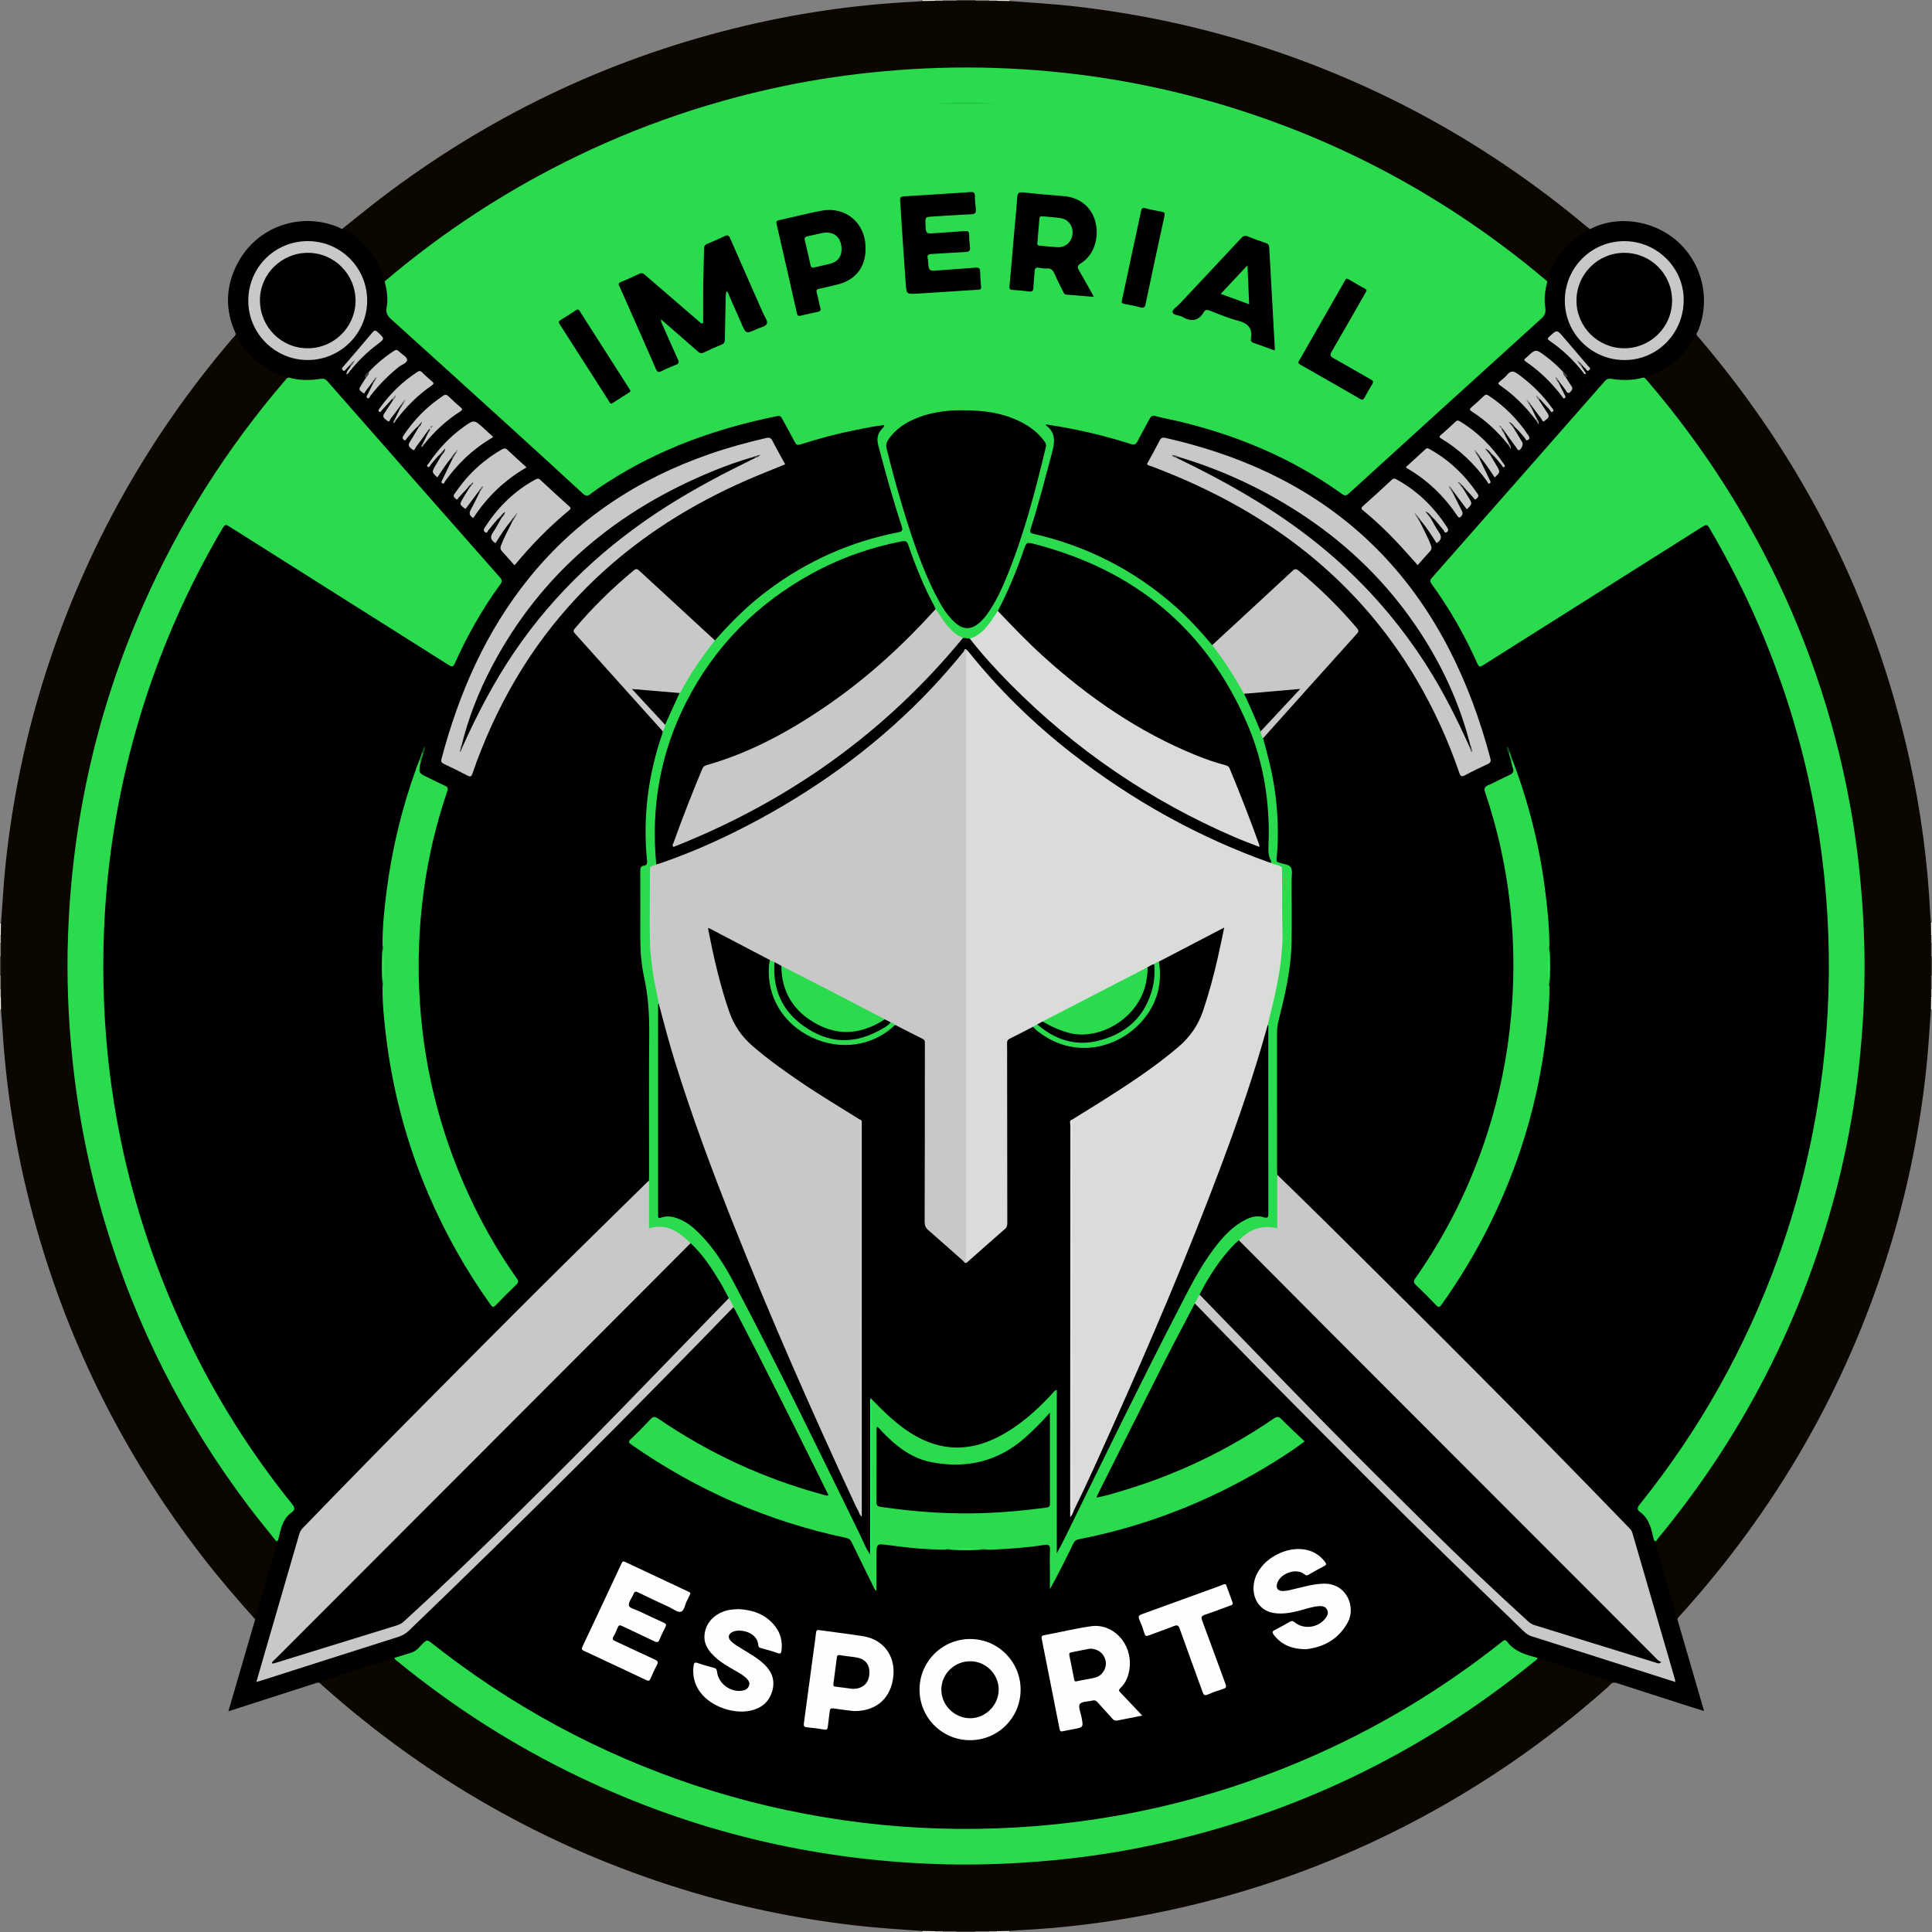 <?xml version="1.0" encoding="utf-8"?>
<!-- Generator: Adobe Illustrator 23.0.2, SVG Export Plug-In . SVG Version: 6.00 Build 0)  -->
<svg version="1.1" id="Layer_1" xmlns="http://www.w3.org/2000/svg" xmlns:xlink="http://www.w3.org/1999/xlink" x="0px" y="0px"
	 width="64px" height="64px" viewBox="0 0 64 64" enable-background="new 0 0 64 64" xml:space="preserve">
<rect x="0" y="0" width="64" height="64" fill="#808080" stroke="none"/>
<g>
	<g>
		<path fill="#46433E" d="M32.32,64c-0.213,0-0.427,0-0.64,0c-0.01-0.021-0.005-0.038,0.014-0.05c0.204-0.047,0.408-0.047,0.612,0
			C32.325,63.962,32.33,63.979,32.32,64z"/>
		<path fill="#46433E" d="M31.68,0c0.213,0,0.427,0,0.64,0c0.01,0.021,0.005,0.038-0.014,0.05c-0.204,0.047-0.408,0.047-0.612,0
			C31.675,0.038,31.67,0.021,31.68,0z"/>
		<path fill="#47443F" d="M0,32.32c0-0.213,0-0.427,0-0.64c0.021-0.01,0.038-0.005,0.05,0.014c0.047,0.204,0.047,0.408,0,0.612
			C0.038,32.325,0.021,32.33,0,32.32z"/>
		<path fill="#47443F" d="M64,31.68c0,0.213,0,0.427,0,0.64c-0.021,0.01-0.038,0.005-0.05-0.014c-0.047-0.204-0.047-0.408,0-0.612
			C63.962,31.675,63.979,31.67,64,31.68z"/>
		<path fill="#7D7B77" d="M31.68,0c-0.001,0.009-0.002,0.019-0.003,0.028c-0.139,0.086-0.284,0.06-0.43,0.023
			C31.227,0.038,31.222,0.021,31.232,0C31.381,0,31.531,0,31.68,0z"/>
		<path fill="#7D7B77" d="M32.323,0.028C32.322,0.019,32.321,0.009,32.32,0c0.149,0,0.299,0,0.448,0
			c0.01,0.021,0.005,0.038-0.015,0.05C32.608,0.088,32.462,0.114,32.323,0.028z"/>
		<path fill="#7D7B77" d="M32.32,64c0.001-0.009,0.002-0.019,0.003-0.028c0.139-0.086,0.284-0.06,0.43-0.023
			c0.019,0.013,0.024,0.03,0.015,0.051C32.619,64,32.469,64,32.32,64z"/>
		<path fill="#7D7B77" d="M0,32.32c0.01,0,0.019,0.001,0.029,0.003c0.085,0.14,0.06,0.285,0.022,0.431
			C0.038,32.773,0.021,32.778,0,32.768C0,32.619,0,32.469,0,32.32z"/>
		<path fill="#7D7B77" d="M63.97,32.322c0.01-0.002,0.02-0.003,0.03-0.002c0,0.149,0,0.299,0,0.448
			c-0.021,0.01-0.038,0.005-0.05-0.015C63.911,32.607,63.887,32.462,63.97,32.322z"/>
		<path fill="#7D7B77" d="M0.029,31.677C0.019,31.679,0.01,31.68,0,31.68c0-0.149,0-0.299,0-0.448
			c0.021-0.01,0.038-0.005,0.05,0.015C0.088,31.393,0.113,31.538,0.029,31.677z"/>
		<path fill="#7D7B77" d="M64,31.68c-0.01,0-0.019-0.001-0.029-0.003c-0.085-0.14-0.06-0.285-0.022-0.431
			c0.013-0.019,0.03-0.024,0.051-0.015C64,31.381,64,31.531,64,31.68z"/>
		<path fill="#7D7B77" d="M31.677,63.972c0.002,0.009,0.003,0.018,0.003,0.028c-0.149,0-0.299,0-0.448,0
			c-0.01-0.021-0.005-0.038,0.015-0.05C31.392,63.912,31.538,63.886,31.677,63.972z"/>
		<path fill="#EDEDEC" d="M63.966,30.56c0.011,0,0.022,0,0.034,0c0,0.139,0,0.277,0,0.416c-0.021,0.01-0.038,0.005-0.05-0.014
			C63.911,30.826,63.891,30.691,63.966,30.56z"/>
		<path fill="#ECECEB" d="M33.44,63.967c0,0.011,0,0.022,0,0.033c-0.139,0-0.277,0-0.416,0c-0.01-0.021-0.005-0.038,0.015-0.05
			C33.174,63.914,33.309,63.889,33.44,63.967z"/>
		<path fill="#EDEDEC" d="M0.034,33.44c-0.011,0-0.022,0-0.034,0c0-0.139,0-0.277,0-0.416c0.021-0.01,0.038-0.005,0.05,0.015
			C0.086,33.174,0.111,33.309,0.034,33.44z"/>
		<path fill="#EDEDEC" d="M64,33.44c-0.011,0-0.022,0-0.034,0c-0.077-0.131-0.053-0.266-0.017-0.401
			c0.013-0.019,0.03-0.024,0.051-0.014C64,33.163,64,33.301,64,33.44z"/>
		<path fill="#ECECEB" d="M30.56,0.033c0-0.011,0-0.022,0-0.033c0.139,0,0.277,0,0.416,0c0.01,0.021,0.005,0.038-0.014,0.05
			C30.826,0.086,30.691,0.111,30.56,0.033z"/>
		<path fill="#ECECEB" d="M33.44,0c0,0.011,0,0.022,0,0.033c-0.131,0.077-0.266,0.053-0.401,0.017
			C33.019,0.038,33.014,0.021,33.024,0C33.163,0,33.301,0,33.44,0z"/>
		<path fill="#ECECEB" d="M30.56,64c0-0.011,0-0.022,0-0.033c0.131-0.075,0.266-0.055,0.401-0.017
			c0.019,0.013,0.024,0.03,0.014,0.051C30.837,64,30.699,64,30.56,64z"/>
		<path fill="#EDECEC" d="M0,30.592c0.01,0,0.02,0,0.031,0c0.077,0.12,0.057,0.244,0.02,0.37c-0.013,0.019-0.03,0.024-0.05,0.014
			C0,30.848,0,30.72,0,30.592z"/>
		<path fill="#B4B3B1" d="M33.026,63.974c0,0.009-0.001,0.018-0.002,0.026c-0.085,0-0.171,0-0.256,0
			c-0.001-0.01-0.001-0.019,0.002-0.028C32.856,63.904,32.941,63.903,33.026,63.974z"/>
		<path fill="#B4B3B1" d="M0,30.976c0.009-0.004,0.017-0.005,0.026-0.002c0.071,0.085,0.069,0.17,0.002,0.256
			C0.019,31.231,0.009,31.232,0,31.232C0,31.147,0,31.061,0,30.976z"/>
		<path fill="#B4B3B1" d="M30.976,64c-0.001-0.009-0.002-0.018-0.002-0.026c0.085-0.071,0.17-0.069,0.256-0.002
			c0.002,0.009,0.003,0.019,0.002,0.028C31.147,64,31.061,64,30.976,64z"/>
		<path fill="#B4B3B1" d="M63.973,30.974c0.009-0.002,0.018-0.001,0.027,0.002c0,0.085,0,0.171,0,0.256
			c-0.009,0-0.019-0.001-0.028-0.002C63.904,31.145,63.903,31.059,63.973,30.974z"/>
		<path fill="#B3B2B0" d="M30.974,0.026c0-0.009,0.001-0.018,0.002-0.026c0.085,0,0.171,0,0.256,0c0,0.009-0.001,0.018-0.002,0.027
			C31.144,0.096,31.059,0.097,30.974,0.026z"/>
		<path fill="#B4B3B1" d="M0.027,33.026l-0.014,0.001L0,33.024c0-0.085,0-0.171,0-0.256c0.009,0,0.019,0.001,0.028,0.002
			C0.096,32.855,0.097,32.941,0.027,33.026z"/>
		<path fill="#B4B3B1" d="M64,33.024l-0.013,0.002l-0.014-0.001c-0.07-0.085-0.069-0.17-0.001-0.256
			c0.009-0.001,0.019-0.002,0.028-0.002C64,32.853,64,32.939,64,33.024z"/>
		<path fill="#B4B3B1" d="M33.024,0c0.001,0.009,0.002,0.018,0.002,0.026c-0.085,0.071-0.17,0.069-0.256,0.002
			C32.767,0.019,32.767,0.01,32.768,0C32.853,0,32.939,0,33.024,0z"/>
		<path d="M7.804,11.041c-0.362-0.79-0.331-1.576,0.074-2.334c0.637-1.193,2.058-1.696,3.307-1.19
			c0.049,0.02,0.096,0.046,0.143,0.068c0.198,0.011,0.345,0.129,0.488,0.245c0.48,0.388,0.83,0.863,0.964,1.477
			c0.072,0.313,0.13,0.626,0.065,0.949c-0.021,0.105,0.031,0.183,0.108,0.251c0.794,0.703,1.575,1.42,2.359,2.133
			c0.591,0.538,1.184,1.073,1.773,1.613c0.73,0.67,1.468,1.331,2.195,2.004c0.139,0.129,0.159,0.127,0.313,0.019
			c1.306-0.921,2.729-1.596,4.256-2.063c0.577-0.177,1.163-0.313,1.75-0.448c0.264-0.061,0.271-0.06,0.404,0.179
			c0.096,0.172,0.195,0.343,0.283,0.52c0.116,0.234,0.122,0.238,0.366,0.162c0.729-0.227,1.471-0.399,2.222-0.536
			c0.11-0.02,0.219-0.05,0.332-0.047c0.112,0.003,0.147,0.059,0.072,0.137c-0.212,0.219-0.169,0.453-0.1,0.713
			c0.223,0.84,0.462,1.675,0.724,2.504c0.067,0.212,0.053,0.227-0.172,0.272c-1.685,0.337-3.193,1.052-4.536,2.119
			c-0.502,0.399-0.955,0.851-1.376,1.334c-0.035,0.04-0.062,0.088-0.117,0.105c-0.065,0.004-0.112-0.034-0.153-0.075
			c-0.311-0.314-0.65-0.6-0.971-0.903c-0.442-0.417-0.895-0.82-1.338-1.236c-0.148-0.139-0.157-0.132-0.317-0.001
			c-0.664,0.539-1.262,1.145-1.818,1.794c-0.055,0.064-0.06,0.115-0.001,0.18c0.349,0.388,0.693,0.781,1.041,1.17
			c0.419,0.468,0.84,0.935,1.258,1.404c0.145,0.163,0.286,0.33,0.441,0.485c0.068,0.068,0.137,0.136,0.14,0.243
			c-0.084,0.347-0.209,0.682-0.285,1.032c-0.127,0.584-0.207,1.173-0.247,1.77c-0.031,0.466,0,0.925,0.032,1.387
			c0.007,0.098-0.016,0.18-0.11,0.229c-0.068,0.035-0.105,0.09-0.103,0.166c0.026,1.181-0.109,2.37,0.132,3.539
			c0.128,0.622,0.159,1.243,0.156,1.873c-0.008,1.513-0.002,3.027-0.003,4.54c0,0.075,0.003,0.149-0.01,0.223
			c-0.022,0.101-0.103,0.159-0.171,0.226c-2.792,2.729-5.533,5.508-8.293,8.269c-0.524,0.524-1.05,1.046-1.555,1.588
			c-0.472,0.507-0.985,0.975-1.442,1.497c-0.065,0.074-0.116,0.15-0.144,0.245c-0.41,1.424-0.83,2.846-1.237,4.271
			c-0.038,0.133-0.081,0.265-0.119,0.398c-0.024,0.082-0.006,0.115,0.081,0.082c0.15-0.055,0.306-0.092,0.459-0.141
			c1.37-0.443,2.741-0.882,4.115-1.313c0.105-0.033,0.194-0.086,0.269-0.164c0.481-0.5,0.989-0.971,1.49-1.45
			c1.248-1.195,2.468-2.417,3.694-3.634c0.351-0.348,0.714-0.686,1.056-1.042c0.824-0.858,1.69-1.674,2.51-2.535
			c0.419-0.441,0.86-0.859,1.274-1.304c0.204-0.218,0.408-0.435,0.62-0.646c0.044-0.044,0.082-0.1,0.153-0.109
			c0.129,0.104,0.184,0.259,0.254,0.399c0.428,0.847,0.867,1.689,1.291,2.538c0.512,1.026,1.021,2.053,1.535,3.077
			c0.037,0.073,0.119,0.157,0.061,0.233c-0.059,0.078-0.161,0.019-0.24-0.002c-0.929-0.25-1.829-0.579-2.705-0.977
			c-0.793-0.36-1.553-0.779-2.289-1.243c-0.144-0.091-0.284-0.188-0.426-0.283c-0.082-0.054-0.142-0.051-0.211,0.018
			c-0.203,0.204-0.405,0.409-0.612,0.61c-0.082,0.079-0.061,0.126,0.023,0.186c0.5,0.357,1.023,0.677,1.555,0.981
			c1.041,0.593,2.131,1.077,3.264,1.465c0.702,0.24,1.416,0.439,2.143,0.589c0.169,0.035,0.271,0.113,0.346,0.267
			c0.237,0.483,0.467,0.97,0.692,1.428c-0.006-0.419-0.006-0.865,0-1.311c0.002-0.141,0.057-0.178,0.214-0.158
			c0.264,0.034,0.527,0.075,0.793,0.1c0.456,0.044,0.912,0.086,1.371,0.081c0.424,0.043,0.848,0.043,1.272,0
			c0.63,0.003,1.255-0.059,1.878-0.14c0.032-0.004,0.063-0.011,0.095-0.013c0.17-0.011,0.216,0.025,0.217,0.193
			c0.003,0.414,0.004,0.828-0.001,1.219c0.218-0.48,0.461-0.971,0.712-1.459c0.049-0.096,0.139-0.126,0.236-0.145
			c0.77-0.153,1.527-0.355,2.272-0.601c0.659-0.218,1.304-0.47,1.936-0.757c0.973-0.443,1.899-0.969,2.787-1.563
			c0.093-0.062,0.182-0.131,0.275-0.193c0.074-0.049,0.069-0.095,0.01-0.153c-0.208-0.206-0.416-0.413-0.622-0.622
			c-0.076-0.077-0.14-0.068-0.224-0.011c-0.424,0.288-0.858,0.558-1.305,0.808c-0.886,0.496-1.804,0.92-2.76,1.264
			c-0.502,0.181-1.013,0.332-1.527,0.475c-0.046,0.013-0.092,0.027-0.139,0.036c-0.052,0.01-0.111,0.028-0.148-0.024
			c-0.031-0.044,0.002-0.092,0.019-0.136c0.138-0.354,0.336-0.678,0.499-1.019c0.2-0.418,0.406-0.833,0.62-1.244
			c0.392-0.758,0.764-1.525,1.157-2.283c0.272-0.525,0.539-1.054,0.816-1.576c0.034-0.065,0.053-0.142,0.127-0.178
			c0.073,0.003,0.111,0.06,0.154,0.105c0.234,0.241,0.488,0.462,0.698,0.726c0.04,0.05,0.089,0.092,0.134,0.137
			c1.169,1.191,2.343,2.377,3.522,3.557c1.156,1.157,2.309,2.316,3.473,3.464c0.702,0.692,1.411,1.377,2.123,2.058
			c0.281,0.269,0.559,0.541,0.837,0.813c0.074,0.072,0.159,0.122,0.259,0.152c1.035,0.317,2.06,0.662,3.094,0.983
			c0.484,0.15,0.963,0.315,1.448,0.461c0.035,0.01,0.075,0.041,0.106,0.016c0.042-0.033,0.006-0.079-0.005-0.117
			c-0.362-1.249-0.722-2.499-1.089-3.747c-0.084-0.286-0.159-0.575-0.247-0.861c-0.027-0.087-0.052-0.175-0.119-0.241
			c-0.148-0.146-0.278-0.31-0.425-0.455c-0.65-0.639-1.275-1.303-1.912-1.954c-2.614-2.672-5.278-5.292-7.917-7.938
			c-0.425-0.426-0.864-0.839-1.29-1.265c-0.056-0.056-0.121-0.107-0.14-0.191c-0.017-0.09-0.011-0.181-0.011-0.271
			c0-1.343,0.006-2.685-0.004-4.028c-0.003-0.388,0.042-0.763,0.141-1.136c0.17-0.64,0.274-1.292,0.337-1.951
			c0.007-0.069,0.006-0.138,0.006-0.208c0-0.751,0-1.502,0-2.254c0-0.267-0.001-0.267-0.246-0.353
			c-0.035-0.012-0.07-0.027-0.105-0.038c-0.107-0.035-0.145-0.103-0.14-0.218c0.009-0.229,0.045-0.456,0.044-0.685
			c-0.005-1.04-0.139-2.06-0.448-3.055c-0.017-0.056-0.035-0.112-0.032-0.171c0.063-0.184,0.219-0.298,0.341-0.435
			c0.447-0.5,0.893-1.001,1.343-1.499c0.396-0.439,0.783-0.886,1.184-1.32c0.321-0.347,0.32-0.338,0.004-0.685
			c-0.506-0.557-1.039-1.083-1.619-1.563c-0.112-0.093-0.19-0.093-0.285,0.002c-0.287,0.286-0.594,0.549-0.891,0.825
			c-0.546,0.508-1.092,1.014-1.645,1.514c-0.028,0.025-0.054,0.052-0.095,0.053c-0.153-0.103-0.248-0.262-0.368-0.395
			c-0.537-0.597-1.125-1.136-1.783-1.597c-1.131-0.793-2.368-1.35-3.715-1.662c-0.209-0.048-0.221-0.069-0.158-0.274
			c0.238-0.769,0.45-1.546,0.647-2.327c0.035-0.14,0.051-0.285,0.099-0.42c0.056-0.159,0.025-0.292-0.089-0.411
			c-0.015-0.015-0.028-0.033-0.038-0.051c-0.036-0.066-0.153-0.116-0.102-0.195c0.043-0.065,0.151-0.019,0.227-0.006
			c0.826,0.139,1.644,0.319,2.444,0.569c0.041,0.013,0.084,0.02,0.123,0.036c0.119,0.048,0.19,0.001,0.243-0.107
			c0.112-0.23,0.242-0.451,0.365-0.675c0.064-0.117,0.144-0.151,0.275-0.123c1.278,0.265,2.522,0.637,3.715,1.172
			c0.855,0.383,1.661,0.85,2.421,1.395c0.109,0.078,0.176,0.032,0.249-0.036c0.268-0.251,0.541-0.498,0.813-0.745
			c0.454-0.412,0.907-0.824,1.358-1.238c0.408-0.375,0.817-0.748,1.228-1.121c0.525-0.476,1.047-0.955,1.575-1.427
			c0.393-0.352,0.769-0.724,1.176-1.059c0.232-0.192,0.347-0.38,0.287-0.691c-0.044-0.229,0.03-0.465,0.082-0.694
			c0.161-0.671,0.554-1.181,1.108-1.576c0.103-0.073,0.213-0.139,0.347-0.141c0.874-0.468,2.073-0.305,2.867,0.387
			c0.844,0.737,1.131,1.937,0.709,2.971c-0.014,0.034-0.035,0.065-0.052,0.097c-0.024,0.263-0.19,0.452-0.35,0.638
			c-0.379,0.438-0.842,0.745-1.416,0.867c-0.327,0.115-0.665,0.078-0.998,0.057c-0.127-0.008-0.206,0.019-0.289,0.114
			c-0.911,1.036-1.813,2.081-2.728,3.114c-0.679,0.766-1.349,1.538-2.03,2.301c-0.291,0.326-0.583,0.65-0.868,0.982
			c-0.089,0.103-0.083,0.176-0.009,0.278c0.498,0.689,0.92,1.423,1.296,2.184c0.057,0.115,0.102,0.235,0.157,0.35
			c0.047,0.098,0.095,0.103,0.185,0.048c0.629-0.392,1.256-0.788,1.882-1.184c1.13-0.716,2.265-1.426,3.396-2.141
			c0.636-0.402,1.271-0.804,1.908-1.202c0.215-0.134,0.239-0.132,0.368,0.09c0.864,1.482,1.6,3.024,2.19,4.636
			c0.511,1.395,0.91,2.821,1.199,4.277c0.184,0.926,0.318,1.859,0.406,2.8c0.046,0.493,0.071,0.987,0.099,1.481
			c0.042,0.736,0.035,1.472,0.018,2.206c-0.018,0.781-0.076,1.562-0.172,2.34c-0.095,0.773-0.207,1.543-0.357,2.306
			c-0.224,1.137-0.517,2.256-0.88,3.355c-0.34,1.028-0.738,2.034-1.193,3.018c-0.635,1.372-1.373,2.686-2.211,3.944
			c-0.435,0.652-0.9,1.284-1.39,1.896c-0.132,0.165-0.142,0.193,0.021,0.327c0.282,0.232,0.311,0.569,0.4,0.883
			c0.25,0.788,0.463,1.587,0.703,2.377c0.025,0.082,0.043,0.164,0.025,0.25c0.293,1.005,0.586,2.011,0.886,3.044
			c-0.222-0.07-0.427-0.133-0.631-0.198c-0.769-0.247-1.538-0.495-2.307-0.742c-0.196,0.005-0.377-0.066-0.556-0.124
			c-0.674-0.215-1.35-0.426-2.02-0.653c-0.165-0.045-0.326-0.101-0.491-0.145c-0.19-0.051-0.316-0.193-0.457-0.314
			c-0.142-0.123-0.14-0.128-0.291-0.007c-0.591,0.474-1.207,0.915-1.836,1.336c-1.172,0.784-2.397,1.476-3.672,2.077
			c-0.95,0.448-1.923,0.843-2.918,1.183c-1.502,0.513-3.034,0.903-4.601,1.158c-0.757,0.123-1.518,0.213-2.283,0.282
			c-1.111,0.1-2.225,0.112-3.337,0.084c-1.145-0.029-2.284-0.143-3.417-0.319c-1.203-0.187-2.389-0.447-3.558-0.785
			c-1.375-0.397-2.712-0.896-4.012-1.496c-1.422-0.657-2.781-1.422-4.077-2.299c-0.565-0.382-1.118-0.783-1.651-1.21
			c-0.163-0.131-0.173-0.139-0.312,0.01c-0.256,0.275-0.601,0.349-0.938,0.446c-0.79,0.256-1.577,0.523-2.374,0.758
			c-0.069,0.02-0.138-0.003-0.205,0.02c-0.97,0.313-1.941,0.625-2.94,0.947c0.301-1.035,0.595-2.042,0.888-3.05
			c-0.017-0.081-0.003-0.158,0.02-0.236c0.21-0.716,0.424-1.431,0.622-2.15c0.023-0.082,0.078-0.152,0.084-0.24
			c0.04-0.205,0.107-0.402,0.171-0.599c0.041-0.128,0.156-0.2,0.243-0.292c0.133-0.14,0.137-0.16,0.018-0.307
			c-0.946-1.174-1.783-2.422-2.525-3.732c-0.768-1.357-1.424-2.768-1.961-4.233c-0.526-1.435-0.935-2.902-1.226-4.402
			c-0.173-0.89-0.303-1.786-0.384-2.689c-0.044-0.493-0.072-0.987-0.1-1.481c-0.041-0.731-0.034-1.461-0.018-2.19
			c0.019-0.867,0.088-1.733,0.198-2.595c0.142-1.112,0.34-2.213,0.605-3.302c0.239-0.98,0.533-1.943,0.875-2.892
			c0.44-1.221,0.968-2.403,1.567-3.554c0.219-0.421,0.45-0.835,0.693-1.243c0.102-0.171,0.138-0.178,0.302-0.075
			c1.562,0.982,3.121,1.967,4.683,2.95c0.844,0.531,1.686,1.065,2.53,1.596c0.12,0.076,0.165,0.039,0.212-0.07
			c0.268-0.618,0.598-1.203,0.95-1.775c0.154-0.25,0.314-0.496,0.49-0.73c0.076-0.101,0.08-0.175-0.01-0.278
			c-0.63-0.716-1.268-1.425-1.894-2.144c-0.745-0.856-1.502-1.702-2.247-2.558c-0.504-0.579-1.008-1.157-1.517-1.732
			c-0.07-0.079-0.145-0.083-0.242-0.077c-0.339,0.019-0.682,0.059-1.014-0.056c-0.561-0.123-1.016-0.419-1.396-0.842
			c-0.126-0.14-0.22-0.299-0.323-0.454C7.806,11.183,7.84,11.106,7.804,11.041z"/>
		<path fill="#0B0700" d="M55.555,53.633c-0.229-0.797-0.459-1.593-0.685-2.391c-0.023-0.081-0.095-0.143-0.085-0.235
			c0.1-0.04,0.155-0.13,0.218-0.207c1.166-1.429,2.197-2.949,3.083-4.568c0.933-1.703,1.696-3.478,2.275-5.331
			c0.515-1.647,0.893-3.326,1.107-5.04c0.084-0.671,0.143-1.344,0.192-2.019c0.066-0.911,0.074-1.822,0.05-2.732
			c-0.019-0.707-0.073-1.413-0.143-2.119c-0.098-0.988-0.246-1.968-0.445-2.939c-0.427-2.087-1.066-4.106-1.934-6.053
			c-0.648-1.454-1.401-2.85-2.271-4.183c-0.744-1.141-1.561-2.225-2.452-3.256c-0.014-0.016-0.027-0.033-0.033-0.054
			c0.552-0.126,1.001-0.42,1.373-0.84c0.166-0.187,0.296-0.396,0.391-0.626c-0.009,0.069,0.046,0.103,0.083,0.146
			c3.482,4.082,5.817,8.737,6.977,13.977c0.372,1.683,0.602,3.387,0.685,5.11c0.005,0.095,0.016,0.19,0.025,0.286
			c0.002,0.138,0.004,0.276,0.006,0.414c0,0.085-0.001,0.171-0.001,0.256c0,0.149,0,0.298,0,0.447c0,0.215-0.001,0.43-0.001,0.645
			c0,0.149,0.001,0.299,0.001,0.448c0,0.085,0.001,0.171,0.001,0.256c-0.002,0.138-0.004,0.276-0.006,0.414
			c-0.055,0.749-0.099,1.498-0.186,2.244c-0.229,1.967-0.63,3.897-1.221,5.787c-1.416,4.533-3.732,8.55-6.922,12.065
			C55.609,53.568,55.583,53.601,55.555,53.633z"/>
		<path fill="#0B0700" d="M50.931,54.918c0.857,0.273,1.714,0.546,2.571,0.819c-0.117-0.016-0.167,0.084-0.234,0.144
			c-1.725,1.537-3.594,2.874-5.607,4.009c-3.007,1.695-6.206,2.869-9.593,3.526c-1.44,0.279-2.893,0.458-4.359,0.528
			c-0.09,0.004-0.18,0.015-0.27,0.023c-0.138,0.002-0.276,0.005-0.414,0.007c-0.085-0.001-0.171-0.001-0.256-0.002
			c-0.149,0-0.298,0-0.447,0.001c-0.215,0-0.431,0-0.646,0c-0.149,0-0.298,0-0.447-0.001c-0.085,0.001-0.171,0.001-0.256,0.002
			c-0.138-0.002-0.276-0.005-0.414-0.007c-0.754-0.055-1.509-0.1-2.261-0.188c-1.946-0.228-3.856-0.625-5.727-1.206
			c-4.446-1.381-8.401-3.631-11.877-6.725c-0.057-0.05-0.101-0.13-0.199-0.111c0.807-0.255,1.615-0.509,2.422-0.764
			c0.05-0.016,0.099-0.037,0.149-0.055c0.3,0.196,0.564,0.437,0.848,0.654c1.132,0.867,2.317,1.652,3.56,2.352
			c1.228,0.692,2.499,1.293,3.813,1.803c1.976,0.767,4.012,1.309,6.105,1.638c0.753,0.118,1.51,0.195,2.269,0.262
			c1.079,0.096,2.16,0.114,3.241,0.084c0.707-0.019,1.413-0.074,2.118-0.145c0.988-0.099,1.967-0.246,2.939-0.446
			c1.933-0.397,3.811-0.974,5.626-1.75c1.602-0.684,3.135-1.495,4.592-2.451c0.874-0.574,1.722-1.183,2.533-1.844
			C50.781,55.018,50.85,54.959,50.931,54.918z"/>
		<path fill="#0B0700" d="M9.216,51.007c-0.1,0.338-0.201,0.677-0.3,1.015c-0.157,0.537-0.314,1.074-0.471,1.611
			c-0.612-0.682-1.209-1.377-1.768-2.104c-2.414-3.133-4.199-6.589-5.333-10.379c-0.678-2.263-1.1-4.573-1.254-6.931
			c-0.017-0.26-0.037-0.52-0.056-0.78c-0.002-0.138-0.004-0.276-0.006-0.414c0-0.085,0.001-0.171,0.001-0.256
			c0-0.149,0-0.298,0-0.447c0-0.215,0-0.43,0-0.645c0-0.149,0-0.298,0-0.447c-0.001-0.085-0.001-0.171-0.002-0.256
			c0.001-0.127,0.003-0.255,0.004-0.382c0.053-0.658,0.086-1.318,0.155-1.975c0.228-2.152,0.666-4.26,1.326-6.32
			c1.319-4.115,3.39-7.812,6.198-11.097c0.04-0.046,0.101-0.083,0.094-0.158c0.231,0.55,0.637,0.941,1.142,1.237
			c0.192,0.113,0.409,0.169,0.622,0.23c-0.384,0.47-0.775,0.935-1.145,1.417c-0.765,0.995-1.461,2.035-2.098,3.116
			c-0.273,0.464-0.534,0.936-0.779,1.415c-0.52,1.017-0.983,2.058-1.384,3.128c-0.428,1.145-0.787,2.311-1.069,3.501
			c-0.279,1.179-0.496,2.368-0.623,3.574c-0.075,0.71-0.125,1.421-0.163,2.134c-0.038,0.709-0.039,1.419-0.017,2.126
			c0.032,1.059,0.122,2.115,0.269,3.166c0.185,1.322,0.455,2.627,0.813,3.912c0.458,1.643,1.058,3.231,1.792,4.771
			c0.595,1.249,1.277,2.448,2.038,3.602c0.558,0.846,1.16,1.661,1.806,2.443C9.068,50.886,9.12,50.971,9.216,51.007z"/>
		<path fill="#0B0700" d="M52.672,7.586c-0.738,0.361-1.216,0.935-1.414,1.736c-0.155-0.034-0.252-0.155-0.365-0.248
			c-1.372-1.135-2.836-2.134-4.387-3.008c-1.242-0.7-2.53-1.302-3.859-1.817c-1.405-0.544-2.846-0.97-4.318-1.291
			c-1.037-0.226-2.084-0.4-3.14-0.508c-0.651-0.067-1.304-0.108-1.959-0.142c-0.651-0.034-1.301-0.03-1.95-0.019
			c-0.766,0.013-1.53,0.072-2.294,0.146c-0.999,0.097-1.989,0.25-2.971,0.451c-1.47,0.301-2.909,0.712-4.317,1.235
			c-0.916,0.34-1.813,0.722-2.691,1.149c-1.05,0.512-2.066,1.085-3.048,1.72c-1.044,0.676-2.045,1.41-3.001,2.206
			c-0.064,0.053-0.123,0.121-0.216,0.127c-0.089-0.432-0.297-0.802-0.592-1.125c-0.235-0.256-0.495-0.478-0.821-0.612
			c0.417-0.331,0.829-0.669,1.252-0.992C16.114,3.892,20.037,2,24.356,0.932c1.95-0.482,3.928-0.776,5.935-0.875
			c0.09-0.004,0.18-0.015,0.27-0.023c0.138-0.002,0.276-0.005,0.414-0.007c0.085,0,0.171,0.001,0.256,0.001c0.149,0,0.298,0,0.447,0
			c0.215,0,0.431,0,0.646,0c0.149,0,0.298,0,0.447,0.001c0.085-0.001,0.171-0.001,0.256-0.002c0.138,0.002,0.276,0.005,0.414,0.007
			c0.749,0.056,1.498,0.099,2.245,0.186c1.994,0.232,3.95,0.643,5.865,1.245c4.075,1.282,7.745,3.305,11.018,6.049
			C52.6,7.541,52.637,7.562,52.672,7.586z"/>
		<path fill="#2ADC4D" d="M12.742,9.322c1.701-1.445,3.539-2.686,5.517-3.72c2.423-1.267,4.973-2.179,7.647-2.74
			c1.122-0.235,2.254-0.4,3.396-0.503c1.207-0.109,2.415-0.147,3.625-0.109c2.487,0.078,4.929,0.455,7.32,1.149
			c3.891,1.128,7.401,2.98,10.544,5.534c0.157,0.128,0.311,0.259,0.467,0.389c-0.076,0.286-0.114,0.576-0.069,0.869
			c0.023,0.149-0.007,0.251-0.127,0.359c-2.11,1.91-4.214,3.826-6.319,5.742c-0.171,0.156-0.17,0.156-0.37,0.014
			c-1.622-1.15-3.422-1.897-5.349-2.354c-0.249-0.059-0.501-0.103-0.747-0.169c-0.108-0.029-0.151,0.006-0.197,0.095
			c-0.128,0.246-0.268,0.485-0.394,0.732c-0.055,0.108-0.105,0.138-0.231,0.097c-0.899-0.287-1.817-0.5-2.751-0.639
			c-0.02-0.003-0.039-0.004-0.06-0.006c0,0.011-0.002,0.02,0,0.022c0.344,0.254,0.296,0.575,0.199,0.937
			c-0.224,0.833-0.435,1.669-0.701,2.49c-0.039,0.122-0.01,0.149,0.104,0.175c1.77,0.404,3.338,1.207,4.698,2.412
			c0.44,0.39,0.835,0.822,1.212,1.272c0.119,0.062,0.178,0.18,0.253,0.281c0.314,0.419,0.581,0.868,0.835,1.325
			c0.201,0.403,0.389,0.812,0.539,1.237c0.02,0.081,0.062,0.157,0.059,0.244c0.074,0.282,0.153,0.563,0.22,0.847
			c0.205,0.865,0.294,1.743,0.262,2.632c-0.006,0.17-0.016,0.341-0.036,0.51c-0.009,0.075,0.013,0.111,0.08,0.128
			c0.005,0.001,0.01,0.003,0.015,0.005c0.13,0.046,0.318,0.057,0.375,0.149c0.068,0.109,0.027,0.288,0.027,0.437
			c0.001,0.704,0.014,1.408-0.003,2.111c-0.021,0.868-0.222,1.709-0.431,2.547c-0.03,0.12-0.048,0.238-0.048,0.362
			c0.002,1.509,0.001,3.018,0.001,4.527c0,0.069,0.003,0.138,0.005,0.208c0.038,0.067,0.042,0.141,0.042,0.216
			c0,0.451,0.001,0.902-0.001,1.354c-0.001,0.236-0.013,0.245-0.241,0.211c-0.266-0.04-0.503,0.039-0.726,0.178
			c-0.1,0.062-0.192,0.133-0.279,0.21c-0.229,0.146-0.381,0.368-0.546,0.574c-0.307,0.382-0.559,0.8-0.789,1.232
			c-0.066,0.094-0.076,0.225-0.191,0.286c-0.342,0.656-0.691,1.309-1.026,1.97c-0.724,1.431-1.441,2.866-2.161,4.299
			c-0.023,0.046-0.043,0.094-0.074,0.162c0.318-0.06,0.606-0.15,0.895-0.237c1.785-0.536,3.447-1.331,4.984-2.385
			c0.117-0.08,0.171-0.062,0.261,0.029c0.244,0.246,0.499,0.48,0.761,0.73c-0.443,0.329-0.874,0.604-1.312,0.866
			c-1.916,1.145-3.966,1.943-6.158,2.372c-0.099,0.019-0.156,0.064-0.2,0.156c-0.242,0.503-0.491,1.003-0.769,1.5
			c0-0.16,0-0.321,0-0.481c0-0.272-0.009-0.544,0.003-0.816c0.007-0.151-0.036-0.193-0.186-0.169
			c-0.574,0.091-1.154,0.13-1.734,0.158c-0.064,0.003-0.128-0.001-0.192-0.002c-0.136-0.04-0.273,0.001-0.409,0.001
			c-0.254,0-0.508,0.007-0.762-0.014c-0.056-0.005-0.117-0.015-0.172,0.014c-0.624,0.001-1.245-0.06-1.862-0.145
			c-0.432-0.059-0.431-0.07-0.431,0.357c0,0.378,0,0.756,0,1.151c-0.069-0.037-0.081-0.096-0.104-0.143
			c-0.24-0.487-0.48-0.975-0.716-1.464c-0.041-0.085-0.094-0.126-0.188-0.146c-2.578-0.544-4.943-1.577-7.103-3.084
			c-0.095-0.066-0.122-0.101-0.023-0.193c0.222-0.207,0.435-0.425,0.642-0.647c0.088-0.095,0.145-0.107,0.261-0.028
			c1.686,1.153,3.515,1.998,5.489,2.527c0.045,0.012,0.089,0.037,0.154,0.014c-0.125-0.254-0.247-0.505-0.372-0.755
			c-0.89-1.788-1.779-3.577-2.703-5.348c-0.022-0.042-0.049-0.082-0.074-0.123c-0.106-0.067-0.117-0.197-0.191-0.286
			c-0.349-0.665-0.738-1.301-1.277-1.833c-0.131-0.109-0.261-0.218-0.405-0.308c-0.248-0.154-0.511-0.235-0.803-0.162
			c-0.103,0.026-0.157-0.012-0.159-0.114c-0.009-0.462-0.008-0.923-0.001-1.385c0.001-0.038,0.02-0.071,0.036-0.105
			c0.002-0.091,0.005-0.181,0.005-0.272c0-1.525-0.009-3.051,0.005-4.576c0.006-0.648-0.036-1.285-0.174-1.918
			c-0.092-0.422-0.123-0.854-0.122-1.287c0.002-0.736,0.002-1.472-0.001-2.208c0-0.098,0.015-0.165,0.126-0.179
			c0.083-0.011,0.108-0.059,0.1-0.145c-0.147-1.449,0.032-2.859,0.508-4.233c0.007-0.02,0.007-0.042,0.01-0.063
			c-0.013-0.089,0.038-0.164,0.052-0.247c0.168-0.345,0.298-0.707,0.478-1.045c0.196-0.329,0.38-0.666,0.6-0.98
			c0.156-0.223,0.314-0.443,0.488-0.652c0.031-0.037,0.055-0.08,0.108-0.089c0.54-0.621,1.123-1.195,1.786-1.687
			c1.282-0.952,2.705-1.589,4.272-1.896c0.153-0.03,0.179-0.067,0.128-0.221c-0.29-0.875-0.533-1.763-0.77-2.653
			c-0.061-0.229-0.027-0.403,0.128-0.567c0.027-0.029,0.068-0.053,0.068-0.116c-0.345,0.039-0.682,0.111-1.019,0.179
			c-0.595,0.121-1.182,0.278-1.76,0.464c-0.099,0.032-0.14,0.006-0.184-0.079c-0.136-0.26-0.28-0.515-0.419-0.773
			c-0.035-0.065-0.063-0.108-0.157-0.089c-2.007,0.406-3.909,1.079-5.637,2.199c-0.188,0.122-0.378,0.242-0.552,0.382
			c-0.109,0.088-0.171,0.066-0.263-0.019c-0.788-0.726-1.578-1.449-2.371-2.17c-1.325-1.204-2.651-2.408-3.981-3.607
			c-0.119-0.107-0.17-0.206-0.142-0.369C12.86,9.899,12.819,9.608,12.742,9.322z"/>
		<path fill="#2ADC4D" d="M54.432,12.508c0.061,0.003,0.091,0.052,0.125,0.091c1.498,1.747,2.786,3.637,3.85,5.678
			c1.37,2.626,2.324,5.396,2.863,8.308c0.217,1.169,0.356,2.347,0.433,3.534c0.062,0.958,0.079,1.917,0.046,2.876
			c-0.086,2.465-0.461,4.885-1.149,7.256c-1.153,3.97-3.056,7.542-5.689,10.727c-0.028,0.034-0.056,0.144-0.126,0.029
			c-0.078-0.342-0.142-0.692-0.454-0.917c-0.116-0.083-0.093-0.155-0.01-0.258c1.979-2.466,3.506-5.187,4.579-8.16
			c0.659-1.824,1.121-3.697,1.396-5.618c0.242-1.688,0.33-3.383,0.269-5.086c-0.128-3.558-0.892-6.974-2.3-10.246
			c-0.479-1.113-1.029-2.189-1.641-3.234c-0.068-0.116-0.114-0.111-0.215-0.047c-2.429,1.535-4.86,3.065-7.288,4.6
			c-0.101,0.064-0.133,0.048-0.179-0.055c-0.416-0.932-0.918-1.816-1.519-2.642c-0.056-0.077-0.061-0.123,0.008-0.201
			c1.914-2.171,3.825-4.345,5.734-6.522c0.068-0.077,0.132-0.084,0.223-0.07C53.737,12.605,54.087,12.606,54.432,12.508z"/>
		<path fill="#2ADC4D" d="M9.216,51.007c-0.053,0.098-0.085,0.025-0.117-0.016c-0.285-0.359-0.577-0.713-0.853-1.078
			c-2.166-2.871-3.769-6.028-4.79-9.478c-0.525-1.772-0.878-3.577-1.064-5.416c-0.135-1.333-0.186-2.669-0.139-4.007
			c0.133-3.812,0.953-7.47,2.49-10.964c1.194-2.712,2.763-5.188,4.692-7.437c0.037-0.043,0.067-0.099,0.135-0.104
			c0.345,0.099,0.695,0.099,1.045,0.043c0.101-0.016,0.164,0.003,0.234,0.083c1.902,2.168,3.806,4.334,5.714,6.497
			c0.076,0.086,0.075,0.137,0.009,0.227c-0.595,0.817-1.091,1.692-1.504,2.614c-0.051,0.113-0.085,0.134-0.199,0.062
			c-2.428-1.535-4.86-3.065-7.288-4.601c-0.109-0.069-0.143-0.042-0.201,0.056c-1.363,2.309-2.384,4.76-3.054,7.356
			c-0.504,1.951-0.797,3.933-0.879,5.948c-0.192,4.745,0.728,9.261,2.773,13.546c0.936,1.961,2.089,3.788,3.452,5.481
			c0.09,0.112,0.116,0.191-0.011,0.282C9.348,50.323,9.297,50.673,9.216,51.007z"/>
		<path fill="#C8C8C8" d="M39.578,43.176c0.053-0.098,0.106-0.196,0.159-0.293c0.078,0.006,0.117,0.069,0.165,0.117
			c0.766,0.779,1.519,1.571,2.281,2.353c0.305,0.313,0.612,0.624,0.916,0.938c1.226,1.269,2.472,2.519,3.731,3.756
			c0.703,0.691,1.398,1.391,2.122,2.06c0.567,0.524,1.121,1.063,1.699,1.576c0.066,0.058,0.138,0.098,0.221,0.124
			c0.943,0.29,1.884,0.582,2.826,0.874c0.397,0.123,0.796,0.242,1.197,0.368c-0.013-0.056-0.061-0.08-0.094-0.113
			c-2.292-2.293-4.599-4.572-6.873-6.882c-2.24-2.276-4.515-4.519-6.763-6.788c-0.051-0.051-0.121-0.092-0.124-0.178
			c0.374-0.386,0.767-0.513,1.269-0.399c0-0.594,0-1.184,0-1.774c0.564,0.551,1.131,1.099,1.691,1.655
			c1.563,1.551,3.128,3.101,4.682,4.661c1.78,1.786,3.547,3.585,5.299,5.398c0.046,0.048,0.078,0.099,0.096,0.162
			c0.468,1.61,0.936,3.22,1.404,4.83c0.007,0.024,0.008,0.049,0.016,0.098c-0.407-0.13-0.795-0.255-1.183-0.378
			c-1.192-0.38-2.384-0.76-3.577-1.136c-0.118-0.037-0.204-0.11-0.288-0.191c-1.747-1.683-3.487-3.373-5.199-5.091
			c-1.193-1.197-2.386-2.394-3.574-3.596C40.973,44.614,40.277,43.893,39.578,43.176z"/>
		<path fill="#C8C8C8" d="M21.499,39.108c0,0.526,0,1.051,0,1.582c0.596-0.178,0.998,0.125,1.376,0.49
			c-0.016,0.093-0.095,0.139-0.153,0.198c-2.054,2.055-4.123,4.095-6.159,6.168c-2.469,2.514-4.986,4.98-7.476,7.508
			c0.288-0.091,0.559-0.168,0.828-0.252c1.018-0.317,2.033-0.642,3.057-0.938c0.273-0.079,0.466-0.25,0.658-0.432
			c0.646-0.612,1.301-1.214,1.94-1.832c0.253-0.244,0.503-0.491,0.757-0.734c1.182-1.132,2.338-2.29,3.483-3.459
			c0.604-0.617,1.221-1.221,1.818-1.845c0.626-0.655,1.255-1.306,1.888-1.954c0.164-0.167,0.316-0.346,0.484-0.51
			c0.041-0.04,0.075-0.093,0.142-0.094c0.065,0.092,0.116,0.192,0.156,0.296c-1.729,1.784-3.472,3.554-5.231,5.309
			c-1.822,1.819-3.662,3.62-5.518,5.405c-0.106,0.102-0.224,0.168-0.365,0.213c-1.512,0.479-3.023,0.963-4.534,1.445
			c-0.044,0.014-0.088,0.025-0.157,0.044c0.096-0.334,0.185-0.644,0.275-0.953c0.382-1.314,0.765-2.627,1.145-3.941
			c0.025-0.085,0.065-0.152,0.127-0.215c1.38-1.425,2.765-2.843,4.164-4.249c1.237-1.244,2.471-2.491,3.715-3.728
			c1.168-1.162,2.346-2.314,3.52-3.469C21.458,39.141,21.479,39.125,21.499,39.108z"/>
		<path fill="#2ADC4D" d="M50.931,54.918c-0.009,0.061-0.062,0.084-0.102,0.117c-3.759,3.062-8.008,5.104-12.752,6.106
			c-1.393,0.294-2.803,0.476-4.226,0.564c-0.948,0.059-1.897,0.077-2.845,0.044c-4.133-0.147-8.073-1.096-11.807-2.88
			c-2.16-1.032-4.165-2.31-6.018-3.825c-0.044-0.036-0.104-0.06-0.114-0.126c0.193-0.059,0.388-0.115,0.579-0.179
			c0.169-0.057,0.266-0.208,0.388-0.324c0.082-0.078,0.131-0.093,0.232-0.013c2.648,2.1,5.575,3.687,8.785,4.749
			c1.596,0.528,3.228,0.907,4.893,1.146c1.688,0.243,3.383,0.33,5.085,0.269c3.557-0.128,6.974-0.892,10.245-2.3
			c2.329-1.003,4.484-2.296,6.47-3.872c0.063-0.05,0.116-0.1,0.182-0.011C50.177,54.721,50.555,54.818,50.931,54.918z"/>
		<path fill="#2ADC4D" d="M13.925,25.288c-0.058,0.32-0.058,0.319,0.243,0.464c0.192,0.093,0.381,0.192,0.575,0.278
			c0.094,0.042,0.106,0.087,0.073,0.182c-0.368,1.076-0.628,2.179-0.78,3.306c-0.166,1.228-0.209,2.46-0.127,3.698
			c0.157,2.369,0.761,4.617,1.801,6.748c0.405,0.83,0.872,1.625,1.405,2.378c0.067,0.094,0.063,0.145-0.02,0.223
			c-0.228,0.216-0.451,0.439-0.667,0.667c-0.085,0.089-0.12,0.069-0.183-0.02c-0.808-1.132-1.486-2.337-2.037-3.614
			c-0.739-1.714-1.211-3.499-1.43-5.351c-0.062-0.523-0.113-1.049-0.106-1.577c0.04-0.136-0.001-0.273-0.001-0.409
			c0-0.254-0.007-0.508,0.014-0.762c0.005-0.056,0.015-0.117-0.014-0.172c-0.003-0.608,0.058-1.213,0.136-1.815
			c0.18-1.393,0.508-2.752,0.987-4.073c0.031-0.085,0.065-0.169,0.097-0.253C13.969,25.2,13.926,25.251,13.925,25.288z"/>
		<path fill="#2ADC4D" d="M50.107,25.187c0.518,1.359,0.872,2.759,1.064,4.201c0.086,0.644,0.152,1.29,0.155,1.941
			c-0.04,0.136,0.001,0.273,0.001,0.409c0,0.254,0.007,0.508-0.014,0.762c-0.005,0.056-0.015,0.117,0.014,0.172
			c0.006,0.523-0.045,1.043-0.105,1.562c-0.153,1.316-0.435,2.604-0.856,3.86c-0.615,1.837-1.486,3.543-2.611,5.121
			c-0.064,0.089-0.099,0.109-0.183,0.02c-0.216-0.229-0.439-0.451-0.667-0.667c-0.083-0.079-0.086-0.129-0.02-0.223
			c1.035-1.477,1.828-3.075,2.381-4.791c0.409-1.272,0.674-2.573,0.792-3.906c0.092-1.038,0.101-2.075,0.018-3.112
			c-0.116-1.461-0.405-2.888-0.876-4.277c-0.044-0.131-0.034-0.192,0.101-0.249c0.235-0.099,0.457-0.229,0.691-0.332
			c0.124-0.055,0.177-0.117,0.117-0.25c-0.019-0.043-0.022-0.093-0.033-0.139C50.074,25.25,50.032,25.2,50.107,25.187z"/>
		<path fill="#C8C8C8" d="M37.993,15.375c0.142-0.261,0.289-0.52,0.425-0.786c0.046-0.09,0.097-0.104,0.189-0.083
			c1.151,0.262,2.269,0.62,3.339,1.122c2.695,1.263,4.698,3.239,6.058,5.878c0.593,1.151,1.032,2.359,1.364,3.608
			c0.027,0.102,0.014,0.151-0.084,0.196c-0.252,0.115-0.501,0.236-0.745,0.367c-0.113,0.061-0.153,0.052-0.198-0.077
			c-0.369-1.075-0.838-2.106-1.415-3.087c-1.435-2.438-3.415-4.316-5.865-5.711c-0.932-0.53-1.905-0.974-2.908-1.351
			C38.099,15.432,38.038,15.424,37.993,15.375z"/>
		<path fill="#C8C8C8" d="M26.01,15.381c-0.433,0.178-0.864,0.346-1.287,0.531c-1.83,0.803-3.502,1.85-4.96,3.226
			c-1.712,1.615-2.963,3.537-3.828,5.718c-0.1,0.252-0.196,0.506-0.282,0.763c-0.034,0.1-0.063,0.128-0.165,0.074
			c-0.259-0.136-0.522-0.265-0.787-0.39c-0.077-0.036-0.099-0.075-0.077-0.159c0.579-2.186,1.469-4.222,2.901-5.995
			c1.585-1.962,3.611-3.286,5.98-4.108c0.614-0.213,1.24-0.384,1.873-0.531c0.108-0.025,0.161-0.005,0.212,0.095
			C25.723,14.866,25.868,15.12,26.01,15.381z"/>
		<path fill="#C8C8C8" d="M41.842,24.455c-0.053-0.065-0.071-0.144-0.084-0.224c0.032-0.12,0.123-0.197,0.203-0.282
			c0.325-0.345,0.651-0.69,0.983-1.056c-0.251-0.015-0.485,0.026-0.719,0.047c-0.292,0.026-0.584,0.037-0.875,0.075
			c-0.048,0.006-0.096-0.002-0.137-0.032c-0.252-0.432-0.501-0.866-0.8-1.268c-0.086-0.115-0.17-0.231-0.255-0.347
			c0.885-0.817,1.77-1.633,2.652-2.452c0.075-0.07,0.122-0.085,0.21-0.012c0.699,0.58,1.345,1.212,1.932,1.906
			c0.062,0.073,0.061,0.112-0.003,0.183C43.91,22.145,42.876,23.3,41.842,24.455z"/>
		<path fill="#C8C8C8" d="M22.031,24.009c0,0.081-0.034,0.151-0.074,0.218c-0.971-1.082-1.942-2.165-2.915-3.246
			c-0.054-0.059-0.055-0.096-0.002-0.159c0.593-0.703,1.247-1.341,1.954-1.928c0.09-0.075,0.133-0.035,0.197,0.024
			c0.83,0.766,1.661,1.531,2.492,2.296c-0.423,0.541-0.819,1.1-1.137,1.711c-0.007,0.013-0.023,0.021-0.035,0.032
			c-0.118,0.053-0.239,0.027-0.36,0.016c-0.358-0.033-0.716-0.07-1.11-0.09c0.187,0.176,0.314,0.36,0.477,0.511
			c0.165,0.152,0.294,0.336,0.455,0.49C22.007,23.917,22.035,23.956,22.031,24.009z"/>
		<path fill="#FEFEFE" d="M37.838,56.831c-0.265,0.052-0.547,0.106-0.828,0.164c-0.072,0.015-0.117-0.011-0.164-0.065
			c-0.158-0.18-0.325-0.353-0.482-0.534c-0.052-0.06-0.101-0.083-0.179-0.062c-0.143,0.038-0.354,0.024-0.414,0.114
			c-0.06,0.09,0.026,0.28,0.054,0.426c0.067,0.344,0.069,0.344-0.273,0.409c-0.115,0.022-0.231,0.041-0.345,0.067
			c-0.068,0.016-0.093-0.003-0.107-0.072c-0.195-0.998-0.393-1.995-0.592-2.992c-0.014-0.072-0.004-0.102,0.077-0.117
			c0.518-0.097,1.032-0.221,1.553-0.297c0.733-0.108,1.36,0.568,1.285,1.352c-0.026,0.268-0.115,0.511-0.311,0.7
			c-0.07,0.068-0.043,0.095,0.007,0.147C37.359,56.32,37.595,56.573,37.838,56.831z"/>
		<path fill="#FEFEFE" d="M22.869,52.79c-0.038,0.081-0.072,0.165-0.116,0.244c-0.069,0.124-0.081,0.326-0.202,0.358
			c-0.104,0.028-0.248-0.092-0.373-0.15c-0.347-0.162-0.694-0.323-1.038-0.49c-0.078-0.038-0.119-0.04-0.154,0.05
			c-0.051,0.133-0.178,0.278-0.152,0.388c0.02,0.086,0.226,0.129,0.35,0.188c0.269,0.128,0.537,0.257,0.809,0.379
			c0.079,0.035,0.085,0.07,0.049,0.141c-0.07,0.138-0.139,0.276-0.196,0.419c-0.039,0.097-0.085,0.094-0.167,0.054
			c-0.355-0.171-0.713-0.334-1.067-0.506c-0.08-0.039-0.118-0.032-0.151,0.053c-0.038,0.099-0.082,0.197-0.136,0.288
			c-0.054,0.091-0.02,0.124,0.063,0.162c0.435,0.2,0.866,0.407,1.302,0.606c0.099,0.045,0.125,0.085,0.069,0.187
			c-0.077,0.139-0.141,0.287-0.203,0.433c-0.033,0.078-0.064,0.102-0.152,0.06c-0.687-0.327-1.376-0.648-2.065-0.969
			c-0.066-0.031-0.082-0.058-0.048-0.131c0.437-0.923,0.871-1.847,1.302-2.772c0.031-0.067,0.06-0.068,0.121-0.039
			c0.692,0.327,1.386,0.651,2.079,0.978C22.822,52.735,22.867,52.739,22.869,52.79z"/>
		<path fill="#FEFEFE" d="M32.133,57.646c-0.929-0.002-1.673-0.748-1.672-1.679c0.001-0.925,0.751-1.673,1.678-1.673
			c0.923,0,1.671,0.753,1.67,1.679C33.808,56.903,33.062,57.647,32.133,57.646z"/>
		<path fill="#FEFEFE" d="M43.256,54.633c-0.483-0.006-0.809-0.156-1.056-0.472c-0.057-0.073-0.069-0.117,0.03-0.166
			c0.167-0.082,0.329-0.175,0.49-0.268c0.061-0.035,0.1-0.041,0.164,0.011c0.309,0.255,0.793,0.185,1.033-0.143
			c0.059-0.081,0.096-0.169,0.047-0.268c-0.053-0.107-0.151-0.129-0.257-0.122c-0.242,0.014-0.467,0.102-0.699,0.159
			c-0.271,0.067-0.545,0.114-0.822,0.067c-0.457-0.077-0.724-0.487-0.65-0.976c0.127-0.83,1.272-1.408,2.01-1.016
			c0.144,0.076,0.261,0.181,0.356,0.314c0.042,0.059,0.034,0.087-0.029,0.121c-0.179,0.094-0.357,0.19-0.531,0.293
			c-0.059,0.034-0.085,0.019-0.134-0.02c-0.276-0.224-0.827-0.019-0.908,0.333c-0.03,0.132,0.033,0.218,0.174,0.223
			c0.156,0.006,0.305-0.043,0.455-0.078c0.305-0.071,0.607-0.158,0.925-0.164c0.757-0.014,1.07,0.774,0.792,1.283
			C44.331,54.324,43.808,54.576,43.256,54.633z"/>
		<path fill="#FEFEFE" d="M24.473,53.304c0.478,0.027,0.903,0.177,1.209,0.575c0.177,0.231,0.239,0.495,0.208,0.783
			c-0.009,0.086-0.021,0.139-0.134,0.097c-0.18-0.065-0.366-0.113-0.55-0.164c-0.059-0.016-0.083-0.036-0.088-0.105
			c-0.03-0.432-0.634-0.559-0.872-0.42c-0.124,0.072-0.14,0.182-0.035,0.29c0.113,0.115,0.255,0.191,0.391,0.275
			c0.249,0.154,0.505,0.296,0.719,0.502c0.246,0.237,0.356,0.516,0.268,0.853c-0.093,0.357-0.328,0.575-0.684,0.667
			c-0.576,0.149-1.351-0.12-1.705-0.595c-0.193-0.26-0.266-0.552-0.225-0.874c0.012-0.09,0.028-0.137,0.138-0.098
			c0.175,0.062,0.355,0.111,0.535,0.159c0.073,0.019,0.096,0.051,0.105,0.129c0.043,0.4,0.459,0.7,0.854,0.624
			c0.101-0.019,0.178-0.072,0.209-0.174c0.03-0.096-0.024-0.165-0.084-0.227c-0.101-0.104-0.228-0.174-0.353-0.245
			c-0.217-0.124-0.436-0.246-0.629-0.409c-0.297-0.252-0.501-0.544-0.38-0.96c0.106-0.365,0.46-0.628,0.89-0.67
			C24.33,53.31,24.399,53.308,24.473,53.304z"/>
		<path fill="#FEFEFE" d="M28.289,56.682c-0.169-0.021-0.422-0.048-0.675-0.087c-0.094-0.014-0.122,0.013-0.13,0.102
			c-0.015,0.164-0.045,0.327-0.06,0.491c-0.008,0.085-0.027,0.123-0.125,0.105c-0.189-0.033-0.379-0.057-0.57-0.074
			c-0.097-0.008-0.11-0.049-0.099-0.133c0.102-0.743,0.2-1.487,0.3-2.231c0.035-0.258,0.074-0.516,0.103-0.775
			C27.043,54,27.07,53.989,27.145,54c0.484,0.07,0.971,0.125,1.454,0.203c0.658,0.106,1.058,0.639,0.996,1.304
			C29.527,56.233,29.057,56.686,28.289,56.682z"/>
		<path fill="#C8C8C8" d="M12.163,9.954c0.002,1.087-0.882,1.972-1.972,1.972c-1.08,0-1.965-0.882-1.966-1.961
			c-0.001-1.097,0.867-1.972,1.962-1.978C11.276,7.982,12.161,8.862,12.163,9.954z"/>
		<path fill="#C8C8C8" d="M53.801,7.988c1.077-0.003,1.969,0.872,1.974,1.935c0.004,1.112-0.864,2.001-1.955,2.004
			c-1.093,0.002-1.98-0.875-1.983-1.961C51.834,8.873,52.709,7.992,53.801,7.988z"/>
		<path fill="#FEFEFE" d="M40.553,52.48c0.058-0.011,0.066,0.026,0.076,0.053c0.066,0.18,0.129,0.361,0.197,0.54
			c0.033,0.087-0.025,0.096-0.082,0.117c-0.275,0.099-0.547,0.207-0.825,0.299c-0.118,0.039-0.139,0.079-0.094,0.198
			c0.261,0.697,0.511,1.398,0.771,2.096c0.037,0.099,0.019,0.135-0.079,0.165c-0.172,0.054-0.343,0.115-0.509,0.186
			c-0.099,0.043-0.133,0.019-0.168-0.077c-0.251-0.701-0.512-1.399-0.76-2.101c-0.043-0.123-0.088-0.133-0.2-0.088
			c-0.271,0.109-0.549,0.201-0.822,0.306c-0.081,0.031-0.12,0.028-0.148-0.067c-0.047-0.158-0.104-0.313-0.17-0.464
			c-0.044-0.101-0.012-0.135,0.082-0.169c0.831-0.299,1.66-0.602,2.49-0.904C40.396,52.538,40.48,52.507,40.553,52.48z"/>
		<path fill="#C8C8C8" d="M16.932,17.25c-0.196,0.232-0.358,0.488-0.519,0.744c-0.152-0.096-0.191-0.201-0.084-0.355
			c0.106-0.152,0.19-0.32,0.283-0.481c0.011-0.028,0.014-0.061,0.038-0.082c-0.025,0.015-0.048,0.034-0.078,0.042
			c-0.154,0.133-0.268,0.301-0.399,0.455c-0.024,0.028-0.033,0.109-0.103,0.057c-0.057-0.043-0.053-0.091-0.014-0.151
			c0.209-0.323,0.446-0.625,0.723-0.892c0.285-0.275,0.601-0.51,0.95-0.699c0.06-0.033,0.103-0.053,0.166,0.006
			c0.315,0.295,0.636,0.584,0.955,0.874c0.048,0.044,0.079,0.073,0.007,0.133c-0.655,0.541-1.248,1.145-1.789,1.799
			c-0.006,0.007-0.018,0.01-0.033,0.018c-0.133-0.15-0.264-0.305-0.403-0.452c-0.059-0.063-0.066-0.118-0.035-0.199
			c0.102-0.27,0.245-0.52,0.368-0.779c0.008-0.04,0.015-0.079,0.045-0.11c0.019-0.035,0.04-0.068,0.069-0.094
			c-0.001-0.008,0.023-0.01,0.01-0.017c-0.018-0.01,0.011-0.005-0.005,0.01c-0.029,0.025-0.049,0.055-0.068,0.087
			C16.994,17.198,16.967,17.228,16.932,17.25z"/>
		<path fill="#C8C8C8" d="M47.035,17.287c0.125,0.258,0.265,0.509,0.368,0.779c0.031,0.082,0.024,0.136-0.035,0.199
			c-0.138,0.148-0.269,0.302-0.406,0.455c-0.246-0.273-0.483-0.547-0.732-0.808c-0.334-0.351-0.686-0.685-1.062-0.992
			c-0.058-0.048-0.104-0.079-0.02-0.154c0.323-0.286,0.64-0.578,0.956-0.872c0.054-0.05,0.093-0.048,0.152-0.016
			c0.703,0.385,1.255,0.927,1.686,1.6c0.038,0.059,0.047,0.11-0.013,0.15c-0.076,0.051-0.086-0.036-0.113-0.068
			c-0.128-0.149-0.239-0.313-0.389-0.443c-0.035-0.01-0.062-0.03-0.07-0.041c0.011,0.011,0.02,0.047,0.031,0.081
			c0.093,0.161,0.177,0.329,0.283,0.481c0.107,0.154,0.068,0.258-0.082,0.354c-0.165-0.254-0.324-0.512-0.521-0.743
			c-0.035-0.022-0.062-0.051-0.083-0.086c-0.02-0.035-0.043-0.067-0.072-0.091c-0.013-0.014,0.014-0.02-0.002-0.008
			c-0.014,0.011,0.011,0.01,0.012,0.02c0.029,0.027,0.048,0.059,0.067,0.092C47.021,17.208,47.028,17.247,47.035,17.287z"/>
		<path fill="#C8C8C8" d="M15.845,16.291c-0.142,0.19-0.283,0.38-0.425,0.57c-0.202-0.147-0.204-0.153-0.085-0.352
			c0.062-0.104,0.126-0.207,0.189-0.31c0.01-0.048,0.034-0.089,0.067-0.122c0.018-0.007,0.012,0.018,0.007-0.002
			c-0.002-0.009-0.013-0.006-0.015,0.007c-0.027,0.032-0.052,0.065-0.092,0.08c-0.097,0.106-0.193,0.213-0.292,0.317
			c-0.027,0.028-0.045,0.105-0.106,0.044c-0.043-0.043-0.096-0.082-0.04-0.16c0.148-0.208,0.3-0.414,0.474-0.602
			c0.321-0.346,0.685-0.637,1.096-0.872c0.077-0.044,0.127-0.045,0.194,0.019c0.2,0.191,0.407,0.375,0.626,0.575
			c-0.729,0.419-1.313,0.983-1.764,1.678c-0.127-0.074-0.152-0.158-0.082-0.281c0.101-0.181,0.188-0.369,0.281-0.554
			c0.011-0.039,0.019-0.079,0.048-0.109c0.01-0.018-0.002,0.006,0.007-0.013c0,0-0.003,0.005-0.006,0.006
			C15.903,16.242,15.876,16.268,15.845,16.291z"/>
		<path fill="#C8C8C8" d="M48.476,16.198c0.058,0.094,0.116,0.188,0.173,0.283c0.126,0.21,0.126,0.211-0.06,0.39
			c-0.145-0.194-0.289-0.387-0.433-0.58c-0.034-0.024-0.061-0.053-0.081-0.087c-0.006-0.006-0.008-0.014-0.007-0.023
			c-0.005,0-0.006,0.004-0.003,0.011c0.004,0.008,0.008,0.016,0.014,0.024c0.03,0.03,0.036,0.07,0.048,0.108
			c0.099,0.2,0.197,0.401,0.3,0.599c0.033,0.065,0.034,0.113-0.017,0.172c-0.058,0.067-0.087,0.066-0.137-0.01
			c-0.435-0.653-0.988-1.182-1.668-1.576c-0.009-0.005-0.014-0.016-0.032-0.037c0.217-0.198,0.436-0.395,0.652-0.596
			c0.047-0.044,0.083-0.026,0.127-0.001c0.657,0.362,1.179,0.869,1.598,1.487c0.054,0.08,0.002,0.118-0.041,0.16
			c-0.062,0.061-0.079-0.015-0.106-0.044c-0.099-0.104-0.195-0.211-0.292-0.317c-0.047-0.016-0.071-0.058-0.102-0.091
			c-0.008-0.005-0.012-0.013-0.013-0.023c-0.008,0.008-0.006,0.015,0.007,0.021C48.439,16.105,48.465,16.147,48.476,16.198z"/>
		<path fill="#C8C8C8" d="M14.587,15.037c-0.12,0.106-0.214,0.236-0.318,0.356c-0.026,0.03-0.042,0.108-0.096,0.072
			c-0.061-0.04,0.007-0.084,0.03-0.118c0.31-0.465,0.686-0.867,1.141-1.194c0.358-0.257,0.358-0.257,0.678,0.033
			c0.102,0.092,0.204,0.185,0.318,0.289c-0.349,0.21-0.665,0.441-0.948,0.714c-0.238,0.23-0.451,0.481-0.646,0.748
			c-0.022,0.03-0.03,0.113-0.095,0.073c-0.056-0.034-0.009-0.088,0.009-0.128c0.106-0.226,0.216-0.45,0.325-0.674
			c0.015-0.078,0.057-0.142,0.106-0.202c0.014-0.012,0.024-0.028,0.039-0.04c-0.012,0.004-0.02,0.013-0.027,0.023
			c-0.065,0.049-0.071,0.148-0.156,0.179c-0.171,0.202-0.31,0.428-0.46,0.647c-0.186-0.175-0.187-0.175-0.068-0.382
			c0.069-0.119,0.14-0.237,0.211-0.355c0.007-0.029,0.016-0.057,0.031-0.084C14.64,15.018,14.614,15.028,14.587,15.037z"/>
		<path fill="#C8C8C8" d="M49.016,15.208c0.111,0.23,0.222,0.459,0.332,0.689c0.018,0.037,0.052,0.083,0.003,0.114
			c-0.058,0.036-0.067-0.032-0.087-0.06c-0.41-0.575-0.908-1.055-1.515-1.419c-0.064-0.038-0.089-0.061-0.019-0.121
			c0.165-0.143,0.326-0.29,0.484-0.441c0.054-0.052,0.093-0.047,0.151-0.011c0.592,0.361,1.069,0.839,1.452,1.414
			c0.019,0.028,0.06,0.062,0.012,0.094c-0.05,0.034-0.059-0.027-0.078-0.05c-0.109-0.13-0.21-0.268-0.338-0.381
			c-0.014-0.006-0.029-0.01-0.042-0.016c-0.018-0.008-0.026-0.029-0.044-0.039c0.013,0.017,0.025,0.034,0.032,0.054
			c0.005,0.014,0.008,0.029,0.012,0.044c0.07,0.118,0.142,0.236,0.211,0.355c0.119,0.206,0.118,0.206-0.068,0.382
			c-0.15-0.219-0.289-0.445-0.46-0.647c-0.086-0.031-0.091-0.132-0.156-0.179c-0.004-0.01-0.01-0.015-0.017-0.015
			c0.009,0.012,0.019,0.023,0.031,0.033C48.96,15.069,49.002,15.132,49.016,15.208z"/>
		<path fill="#C8C8C8" d="M14.012,14.683c0.056-0.114,0.112-0.228,0.168-0.342c0.006-0.016,0.015-0.036,0.001-0.049
			c-0.011-0.01-0.023,0.008-0.034,0.014c-0.122,0.167-0.241,0.336-0.366,0.5c-0.029,0.038-0.048,0.143-0.112,0.089
			c-0.062-0.053-0.186-0.11-0.101-0.242c0.1-0.156,0.192-0.316,0.288-0.475c0.02-0.021,0-0.061,0.042-0.077
			c-0.036,0.005-0.05,0.036-0.078,0.042c-0.129,0.112-0.23,0.25-0.343,0.376c-0.024,0.027-0.035,0.107-0.104,0.049
			c-0.052-0.044-0.042-0.088-0.008-0.139c0.178-0.266,0.378-0.514,0.604-0.74c0.215-0.215,0.452-0.403,0.702-0.575
			c0.077-0.053,0.123-0.049,0.188,0.016c0.124,0.124,0.256,0.24,0.389,0.355c0.065,0.056,0.091,0.086-0.004,0.146
			c-0.462,0.294-0.855,0.664-1.198,1.09C14.017,14.726,14,14.719,14.012,14.683z"/>
		<path fill="#C8C8C8" d="M50.143,14.178c0.096,0.159,0.193,0.316,0.286,0.476c0.039,0.067-0.035,0.239-0.107,0.256
			c-0.051,0.012-0.058-0.037-0.078-0.063c-0.132-0.179-0.261-0.36-0.392-0.54c-0.041-0.032-0.082-0.064-0.104-0.112
			c-0.003-0.008-0.005-0.016-0.007-0.025c-0.003,0.01-0.001,0.018,0.006,0.027c0.027,0.047,0.072,0.085,0.073,0.145
			c0.056,0.114,0.112,0.228,0.168,0.342c0.012,0.036-0.005,0.042-0.035,0.037c-0.343-0.425-0.736-0.796-1.198-1.09
			c-0.094-0.06-0.069-0.09-0.004-0.146c0.137-0.118,0.272-0.239,0.401-0.365c0.056-0.055,0.096-0.057,0.162-0.014
			c0.528,0.347,0.959,0.788,1.311,1.31c0.035,0.052,0.065,0.103,0,0.152c-0.077,0.058-0.087-0.031-0.114-0.061
			c-0.11-0.122-0.208-0.255-0.333-0.364c-0.031-0.013-0.056-0.034-0.067-0.048C50.135,14.106,50.124,14.149,50.143,14.178z"/>
		<path fill="#C8C8C8" d="M50.881,13.919c-0.338-0.442-0.725-0.835-1.186-1.15c-0.078-0.053-0.074-0.084-0.006-0.138
			c0.083-0.067,0.168-0.134,0.235-0.215c0.113-0.137,0.21-0.135,0.354-0.03c0.435,0.315,0.815,0.682,1.127,1.118
			c0.027,0.038,0.096,0.085,0.029,0.132c-0.057,0.04-0.074-0.04-0.102-0.069c-0.111-0.114-0.217-0.234-0.324-0.351
			c-0.013-0.008-0.036-0.022-0.039-0.019c-0.02,0.018,0.003,0.033,0.007,0.051c0.099,0.151,0.198,0.302,0.297,0.453
			c0.087,0.133-0.048,0.185-0.108,0.241c-0.066,0.062-0.083-0.047-0.113-0.083c-0.095-0.114-0.18-0.236-0.27-0.355
			c-0.036-0.02-0.064-0.048-0.084-0.083c-0.018-0.033-0.042-0.062-0.062-0.09c0.001-0.004,0.002-0.007,0.002-0.007
			c-0.009,0.005-0.008,0.01,0.002,0.017c0.023,0.03,0.044,0.06,0.062,0.093c0.03,0.03,0.036,0.07,0.046,0.108
			c0.055,0.114,0.111,0.229,0.166,0.343C50.928,13.919,50.911,13.925,50.881,13.919z"/>
		<path fill="#C8C8C8" d="M13.217,13.505c-0.089,0.119-0.175,0.24-0.27,0.355c-0.03,0.036-0.046,0.145-0.113,0.083
			c-0.06-0.056-0.195-0.109-0.108-0.241c0.099-0.151,0.198-0.302,0.297-0.453c0.004-0.017,0.027-0.033,0.007-0.051
			c-0.003-0.002-0.026,0.011-0.039,0.019c-0.115,0.126-0.229,0.252-0.345,0.376c-0.022,0.023-0.035,0.08-0.083,0.046
			c-0.052-0.036-0.013-0.075,0.01-0.109c0.343-0.482,0.758-0.889,1.255-1.211c0.06-0.038,0.098-0.04,0.15,0.012
			c0.106,0.104,0.216,0.205,0.33,0.3c0.066,0.055,0.072,0.085-0.006,0.138c-0.461,0.315-0.847,0.708-1.186,1.15
			c-0.03,0.006-0.047,0-0.034-0.036c0.055-0.114,0.111-0.229,0.166-0.343c0.01-0.038,0.016-0.078,0.046-0.108
			c0.018-0.033,0.039-0.063,0.061-0.092c-0.001,0.001,0.003-0.008,0.003-0.008s-0.005,0.007-0.006,0.009
			c-0.021,0.025-0.038,0.051-0.053,0.077C13.281,13.456,13.253,13.484,13.217,13.505z"/>
		<path fill="#C8C8C8" d="M12.324,12.674c-0.069,0.093-0.136,0.188-0.208,0.277c-0.024,0.03-0.042,0.115-0.096,0.062
			c-0.047-0.046-0.155-0.085-0.095-0.187c0.069-0.118,0.146-0.231,0.22-0.346c-0.003-0.067,0.06-0.103,0.076-0.161
			c0.244-0.262,0.517-0.49,0.816-0.687c0.065-0.043,0.112-0.062,0.176,0.006c0.091,0.097,0.261,0.174,0.272,0.275
			c0.013,0.114-0.179,0.163-0.278,0.244c-0.349,0.283-0.663,0.598-0.936,0.955c-0.025,0.033-0.042,0.109-0.098,0.077
			c-0.065-0.038-0.009-0.094,0.012-0.138c0.055-0.115,0.113-0.228,0.17-0.342c0.011-0.036,0.015-0.075,0.043-0.101
			c-0.001,0.001,0.003-0.008,0.003-0.008s-0.006,0.007-0.006,0.009C12.374,12.634,12.351,12.656,12.324,12.674z"/>
		<path fill="#C8C8C8" d="M51.645,12.708c0.062,0.123,0.126,0.246,0.186,0.37c0.017,0.035,0.051,0.082-0.002,0.112
			c-0.05,0.029-0.061-0.029-0.08-0.053c-0.341-0.448-0.735-0.84-1.204-1.156c-0.063-0.042-0.065-0.075-0.005-0.117
			c0.009-0.006,0.016-0.014,0.024-0.021c0.308-0.291,0.308-0.291,0.647-0.036c0.205,0.154,0.394,0.324,0.568,0.512
			c0.016,0.058,0.079,0.094,0.076,0.161c0.068,0.106,0.134,0.214,0.206,0.318c0.041,0.058,0.029,0.095-0.012,0.151
			c-0.07,0.094-0.115,0.097-0.177-0.007c-0.057-0.094-0.13-0.178-0.196-0.267c-0.032-0.021-0.058-0.048-0.078-0.078
			c0.003-0.019,0.022-0.003,0.001-0.006c-0.008-0.001-0.008,0.009,0.002,0.016C51.631,12.634,51.633,12.673,51.645,12.708z"/>
		<path fill="#C8C8C8" d="M52.382,12.129c0.053,0.082,0.106,0.164,0.159,0.246c-0.062,0.042-0.072-0.007-0.087-0.026
			c-0.321-0.41-0.691-0.768-1.122-1.06c-0.072-0.049-0.079-0.073-0.01-0.137c0.252-0.235,0.25-0.238,0.472,0.02
			c0.271,0.315,0.542,0.63,0.81,0.947c0.033,0.038,0.111,0.077,0.039,0.142c-0.078,0.07-0.092-0.033-0.13-0.06
			c-0.038-0.027-0.067-0.068-0.099-0.103c-0.026-0.015-0.056-0.024-0.062-0.039C52.367,12.069,52.368,12.103,52.382,12.129z"/>
		<path fill="#C8C8C8" d="M11.586,12.098c-0.047,0.051-0.095,0.1-0.141,0.152c-0.028,0.031-0.051,0.055-0.09,0.013
			c-0.031-0.033-0.035-0.063-0.002-0.096c0.015-0.015,0.027-0.033,0.041-0.049c0.315-0.368,0.633-0.734,0.944-1.105
			c0.063-0.075,0.099-0.081,0.174-0.011c0.236,0.219,0.24,0.216-0.015,0.408c-0.338,0.254-0.637,0.549-0.902,0.877
			c-0.032,0.039-0.052,0.092-0.122,0.117c0.009-0.121,0.101-0.185,0.144-0.274c0.014-0.027,0.016-0.061,0.055-0.088
			C11.635,12.064,11.615,12.088,11.586,12.098z"/>
		<path fill="#2DEF53" d="M12.673,31.328c0.051,0.448,0.051,0.895,0,1.343C12.644,32.224,12.644,31.776,12.673,31.328z"/>
		<path fill="#2DEF53" d="M31.328,51.327c0.448-0.051,0.895-0.051,1.343,0C32.224,51.356,31.776,51.356,31.328,51.327z"/>
		<path fill="#2DEF53" d="M51.327,32.672c-0.051-0.448-0.051-0.895,0-1.343C51.356,31.776,51.356,32.224,51.327,32.672z"/>
		<path fill="#21AD3C" d="M50.107,25.187c-0.037,0.025-0.022,0.067-0.032,0.1c-0.032-0.109-0.063-0.217-0.095-0.326
			c-0.013-0.031-0.025-0.063,0.031-0.058C50.043,24.998,50.075,25.093,50.107,25.187z"/>
		<path fill="#21AD3C" d="M13.925,25.288c-0.01-0.034,0.005-0.075-0.032-0.1c0.032-0.094,0.064-0.189,0.097-0.283
			c0.056-0.005,0.043,0.026,0.03,0.057C13.988,25.07,13.957,25.179,13.925,25.288z"/>
		<path fill="#3A3A3A" d="M49.016,15.208c-0.041-0.066-0.082-0.133-0.123-0.199c-0.011-0.018-0.01-0.035,0.003-0.052
			c0.057,0.067,0.121,0.13,0.158,0.212C49.041,15.183,49.029,15.196,49.016,15.208z"/>
		<path fill="#3A3A3A" d="M14.946,15.169c0.037-0.082,0.1-0.145,0.158-0.212c0.013,0.017,0.014,0.034,0.003,0.052
			c-0.041,0.066-0.082,0.133-0.123,0.199C14.971,15.195,14.959,15.182,14.946,15.169z"/>
		<path fill="#414141" d="M12.221,12.319c0.007,0.069-0.023,0.12-0.076,0.161c-0.022-0.008-0.091,0.047-0.057-0.031
			C12.112,12.395,12.16,12.345,12.221,12.319z"/>
		<path fill="#414141" d="M51.855,12.48c-0.053-0.041-0.083-0.092-0.076-0.161c0.061,0.026,0.109,0.076,0.133,0.13
			C51.946,12.526,51.877,12.472,51.855,12.48z"/>
		<path fill="#0F511C" d="M14.02,24.962c-0.01-0.019-0.02-0.038-0.03-0.058c0.018-0.059,0.025-0.123,0.081-0.181
			C14.09,24.819,14.063,24.892,14.02,24.962z"/>
		<path fill="#1C1C1C" d="M47.388,17.158c-0.05-0.062-0.101-0.124-0.175-0.216c0.123,0.041,0.169,0.108,0.215,0.176
			C47.415,17.131,47.401,17.145,47.388,17.158z"/>
		<path fill="#1A1A1A" d="M49.371,15.08c-0.05-0.063-0.101-0.126-0.177-0.221c0.125,0.044,0.17,0.114,0.219,0.179
			C49.399,15.051,49.385,15.066,49.371,15.08z"/>
		<path fill="#0F4F1C" d="M50.01,24.904c-0.01,0.019-0.02,0.038-0.031,0.058c-0.045-0.067-0.064-0.141-0.054-0.237
			C49.989,24.777,49.989,24.846,50.01,24.904z"/>
		<path fill="#1C1C1C" d="M16.572,17.118c0.038-0.063,0.086-0.116,0.166-0.165c-0.021,0.095-0.074,0.15-0.127,0.205
			C16.599,17.145,16.585,17.131,16.572,17.118z"/>
		<path fill="#1A1A1A" d="M14.587,15.037c0.047-0.054,0.094-0.108,0.159-0.183c-0.003,0.118-0.067,0.168-0.117,0.226
			C14.615,15.066,14.601,15.051,14.587,15.037z"/>
		<path fill="#555555" d="M52.382,12.129c-0.056-0.04-0.087-0.098-0.141-0.191c0.092,0.054,0.14,0.098,0.173,0.159
			C52.404,12.108,52.393,12.119,52.382,12.129z"/>
		<path fill="#575757" d="M11.586,12.098c0.032-0.06,0.08-0.103,0.17-0.16c-0.048,0.091-0.082,0.149-0.138,0.192
			C11.607,12.119,11.596,12.108,11.586,12.098z"/>
		<path fill="#2D2D2D" d="M50.143,14.178c-0.05-0.059-0.099-0.119-0.165-0.198c0.112,0.026,0.151,0.101,0.201,0.162
			C50.166,14.154,50.155,14.166,50.143,14.178z"/>
		<path fill="#2D2D2D" d="M13.822,14.142c0.044-0.051,0.089-0.102,0.153-0.176c-0.009,0.112-0.07,0.158-0.118,0.211
			C13.845,14.166,13.834,14.154,13.822,14.142z"/>
		<path fill="#7A7A7A" d="M50.975,13.248c-0.049-0.031-0.081-0.073-0.092-0.15c0.058,0.037,0.1,0.068,0.124,0.119
			C50.997,13.227,50.986,13.238,50.975,13.248z"/>
		<path fill="#797979" d="M12.992,13.217c0.033-0.038,0.066-0.076,0.12-0.138c-0.002,0.097-0.04,0.136-0.088,0.17
			C13.014,13.238,13.003,13.227,12.992,13.217z"/>
		<path fill="#272727" d="M15.49,16.161c0.017-0.045,0.051-0.074,0.089-0.1c0.017-0.012,0.034-0.011,0.049,0.005
			c-0.035,0.044-0.069,0.089-0.104,0.133C15.513,16.186,15.502,16.174,15.49,16.161z"/>
		<path fill="#272727" d="M48.42,16.061c0.038,0.026,0.072,0.055,0.089,0.1c-0.011,0.012-0.023,0.025-0.034,0.037
			c-0.035-0.044-0.069-0.088-0.104-0.133C48.387,16.051,48.403,16.049,48.42,16.061z"/>
		<path fill="#373737" d="M49.748,14.183c0.049,0.029,0.084,0.07,0.104,0.124c-0.011,0.012-0.022,0.023-0.033,0.035
			c-0.047-0.045-0.075-0.1-0.084-0.164L49.748,14.183z"/>
		<path fill="#9A9A9A" d="M50.881,13.919c0.011-0.012,0.023-0.024,0.034-0.036c0.038,0.044,0.076,0.088,0.052,0.176
			C50.932,14.003,50.907,13.961,50.881,13.919z"/>
		<path fill="#989898" d="M49.952,14.72c0.012-0.012,0.024-0.024,0.035-0.037c0.041,0.043,0.066,0.092,0.065,0.193
			C50.006,14.802,49.979,14.761,49.952,14.72z"/>
		<path fill="#373737" d="M14.148,14.306c0.018-0.042,0.039-0.081,0.096-0.108c0.006,0.067-0.025,0.107-0.063,0.143
			C14.17,14.33,14.159,14.318,14.148,14.306z"/>
		<path fill="#989898" d="M14.012,14.683c0.012,0.012,0.024,0.025,0.035,0.037c-0.017,0.038-0.036,0.074-0.088,0.096
			C13.952,14.757,13.978,14.719,14.012,14.683z"/>
		<path fill="#252525" d="M16.932,17.25c0.021-0.032,0.042-0.064,0.063-0.096c0.03-0.006,0.046,0,0.033,0.035
			c-0.021,0.033-0.043,0.065-0.064,0.098C16.954,17.274,16.943,17.262,16.932,17.25z"/>
		<path fill="#9A9A9A" d="M13.085,13.884c0.011,0.012,0.023,0.024,0.034,0.036c-0.015,0.04-0.033,0.077-0.086,0.097
			C13.021,13.957,13.051,13.92,13.085,13.884z"/>
		<path fill="#272727" d="M47.035,17.287c-0.021-0.033-0.042-0.066-0.063-0.099c-0.013-0.034,0.004-0.041,0.033-0.034
			c0.021,0.032,0.042,0.064,0.063,0.096C47.057,17.262,47.046,17.275,47.035,17.287z"/>
		<path fill="#1D1D1D" d="M50.749,13.541c-0.021-0.033-0.042-0.065-0.063-0.098c-0.013-0.034,0.003-0.04,0.032-0.033
			c0.022,0.032,0.043,0.064,0.065,0.095C50.772,13.517,50.76,13.529,50.749,13.541z"/>
		<path fill="#373737" d="M15.939,16.227c-0.022,0.032-0.043,0.064-0.065,0.096c-0.01-0.011-0.02-0.022-0.03-0.032
			c0.021-0.032,0.042-0.064,0.063-0.096C15.937,16.188,15.952,16.193,15.939,16.227z"/>
		<path fill="#1D1D1D" d="M13.217,13.505c0.022-0.032,0.043-0.064,0.065-0.095c0.029-0.006,0.046-0.001,0.032,0.033
			c-0.021,0.033-0.042,0.065-0.063,0.098C13.24,13.529,13.229,13.517,13.217,13.505z"/>
		<path fill="#333333" d="M12.42,12.611c-0.022,0.032-0.043,0.065-0.065,0.097c-0.01-0.011-0.021-0.022-0.031-0.034
			c0.021-0.032,0.042-0.064,0.063-0.096C12.416,12.57,12.431,12.577,12.42,12.611z"/>
		<path fill="#373737" d="M48.092,16.195c0.021,0.032,0.042,0.064,0.063,0.096c-0.01,0.011-0.02,0.022-0.03,0.033
			c-0.022-0.032-0.043-0.064-0.065-0.096C48.048,16.193,48.063,16.188,48.092,16.195z"/>
		<path fill="#333333" d="M51.613,12.578c0.021,0.032,0.042,0.064,0.063,0.096c-0.01,0.011-0.021,0.022-0.031,0.034
			c-0.022-0.032-0.043-0.065-0.065-0.097C51.569,12.577,51.584,12.57,51.613,12.578z"/>
		<path fill="#C8C8C8" d="M21.534,28.735c0.049-0.073,0.144-0.051,0.206-0.099c0.039-0.058,0.105-0.07,0.165-0.091
			c1.216-0.426,2.38-0.966,3.505-1.592c1.233-0.687,2.396-1.477,3.487-2.372c0.346-0.284,0.675-0.588,1.008-0.886
			c0.414-0.371,0.788-0.779,1.17-1.18c0.268-0.282,0.512-0.585,0.758-0.887c0.027-0.033,0.049-0.071,0.083-0.097
			c0.088-0.068,0.136-0.051,0.133,0.067c0.008,0.091,0.004,0.182,0.004,0.272c0,6.591,0,13.181,0.001,19.772
			c0,0.053-0.003,0.107-0.005,0.16c-0.035,0.123-0.101,0.058-0.151,0.019c-0.119-0.09-0.222-0.199-0.335-0.296
			c-0.283-0.242-0.553-0.499-0.839-0.738c-0.124-0.104-0.147-0.235-0.147-0.386c0.002-1.629,0.001-3.259,0.001-4.888
			c0-0.282-0.008-0.565,0.003-0.847c0.005-0.137-0.048-0.213-0.163-0.278c-0.241-0.136-0.498-0.242-0.736-0.384
			c-0.059-0.044-0.123-0.08-0.189-0.111c-0.068-0.035-0.137-0.071-0.207-0.103c-0.998-0.522-2.002-1.033-2.999-1.557
			c-0.132-0.069-0.262-0.142-0.397-0.204c-0.078-0.045-0.16-0.084-0.241-0.123c-0.054-0.028-0.109-0.054-0.164-0.079
			c-0.651-0.338-1.302-0.675-1.976-1.023c0.056,0.31,0.113,0.59,0.177,0.87c0.141,0.613,0.309,1.218,0.504,1.817
			c0.169,0.52,0.505,0.907,0.909,1.247c0.781,0.657,1.638,1.206,2.498,1.75c0.261,0.165,0.531,0.316,0.79,0.486
			c0.059,0.039,0.117,0.076,0.126,0.156c0.017,0.095,0.013,0.192,0.013,0.287c0,4.113,0,8.227,0,12.34
			c0,0.09,0.014,0.182-0.023,0.268c-0.117,0.091-0.137-0.03-0.167-0.088c-0.142-0.275-0.27-0.556-0.399-0.837
			c-0.423-0.926-0.843-1.854-1.255-2.785c-0.283-0.638-0.561-1.279-0.839-1.92c-0.414-0.954-0.812-1.914-1.203-2.877
			c-0.383-0.943-0.755-1.891-1.111-2.845c-0.3-0.804-0.592-1.612-0.865-2.425c-0.309-0.92-0.596-1.847-0.82-2.792
			c-0.017-0.072-0.029-0.145-0.021-0.22c-0.064-0.375-0.167-0.742-0.211-1.121c-0.025-0.21-0.047-0.42-0.071-0.63
			c0.034-0.243-0.001-0.486,0.007-0.73c0.019-0.643,0.007-1.287,0.006-1.931C21.552,28.795,21.559,28.762,21.534,28.735z"/>
		<path fill="#DADCDA" d="M32.024,41.823c-0.042-0.052-0.023-0.113-0.023-0.17C32,35.008,32,28.362,32.001,21.716
			c0-0.061-0.026-0.129,0.033-0.181c0.095-0.007,0.121,0.078,0.164,0.132c0.475,0.59,0.983,1.149,1.525,1.677
			c0.859,0.838,1.783,1.599,2.765,2.29c1.11,0.78,2.278,1.459,3.501,2.044c0.63,0.301,1.274,0.57,1.929,0.809
			c0.063,0.023,0.139,0.027,0.175,0.099c0.118,0.064,0.267,0.053,0.372,0.15c-0.033,0.049-0.017,0.103-0.017,0.155
			c-0.001,0.606-0.013,1.213,0.005,1.819c0.008,0.259-0.026,0.519,0.007,0.777c-0.031,0.509-0.124,1.008-0.235,1.504
			c-0.071,0.32-0.154,0.638-0.231,0.956c0.01,0.13-0.028,0.253-0.063,0.375c-0.409,1.447-0.905,2.865-1.432,4.273
			c-0.523,1.398-1.08,2.782-1.65,4.161c-0.563,1.359-1.151,2.707-1.748,4.051c-0.452,1.018-0.91,2.033-1.387,3.039
			c-0.025,0.053-0.049,0.107-0.083,0.155c-0.033,0.045-0.07,0.088-0.129,0.03c-0.038-0.07-0.027-0.146-0.027-0.22
			c-0.001-4.152-0.001-8.304,0-12.456c0-0.075-0.001-0.149,0.012-0.223c0.01-0.092,0.083-0.131,0.151-0.173
			c0.484-0.302,0.975-0.592,1.45-0.908c0.737-0.49,1.473-0.98,2.12-1.59c0.287-0.271,0.47-0.602,0.598-0.969
			c0.297-0.853,0.502-1.729,0.674-2.615c0.003-0.015,0.007-0.031-0.012-0.061c-0.679,0.348-1.356,0.705-2.038,1.051
			c-0.062,0.028-0.123,0.058-0.183,0.09c-0.075,0.035-0.149,0.074-0.222,0.112c-0.966,0.502-1.93,1.008-2.9,1.501
			c-0.194,0.099-0.384,0.206-0.579,0.302c-0.056,0.026-0.111,0.053-0.166,0.081c-0.067,0.031-0.13,0.067-0.189,0.111
			c-0.191,0.117-0.398,0.205-0.595,0.312c-0.128,0.07-0.176,0.156-0.176,0.304c0.005,1.871,0,3.742,0.008,5.614
			c0.001,0.25-0.066,0.427-0.265,0.59c-0.329,0.27-0.645,0.557-0.959,0.845C32.152,41.78,32.103,41.831,32.024,41.823z"/>
		<path d="M35.564,50.053c0.453-0.92,0.869-1.857,1.289-2.793c1.274-2.838,2.492-5.699,3.586-8.612
			c0.58-1.546,1.119-3.107,1.556-4.7c0.029,0.043,0.019,0.092,0.019,0.14c0,2.031-0.001,4.062,0.002,6.093
			c0,0.13-0.004,0.189-0.165,0.14c-0.264-0.08-0.505,0.024-0.727,0.158c-0.381,0.23-0.667,0.56-0.931,0.912
			c-0.463,0.617-0.803,1.306-1.155,1.988c-1.218,2.356-2.38,4.741-3.546,7.124c-0.155,0.318-0.308,0.638-0.484,0.95
			c0-1.799,0-3.598,0-5.413c-0.088,0.027-0.124,0.095-0.171,0.146c-0.514,0.554-1.073,1.051-1.75,1.403
			c-1.082,0.562-2.111,0.464-3.097-0.237c-0.415-0.295-0.776-0.648-1.127-1.014c-0.034,0.049-0.015,0.103-0.015,0.155
			c-0.001,1.609-0.001,3.218-0.002,4.827c0,0.056,0.022,0.117-0.021,0.169c-0.147-0.192-0.224-0.421-0.329-0.635
			c-1.364-2.79-2.717-5.584-4.168-8.33c-0.324-0.614-0.69-1.202-1.19-1.694c-0.183-0.18-0.382-0.341-0.622-0.441
			c-0.201-0.084-0.407-0.133-0.621-0.052c-0.072,0.027-0.099,0.009-0.095-0.066c0.002-0.043,0-0.085,0-0.128
			c0-2.249,0-4.499,0-6.748c0-0.053-0.01-0.107,0.02-0.156c0.171,0.646,0.341,1.293,0.539,1.932c0.554,1.782,1.202,3.53,1.889,5.263
			c1.269,3.205,2.659,6.357,4.112,9.482c0.022,0.048,0.05,0.092,0.076,0.138c0.033,0.019,0.062,0.019,0.071-0.025
			c0.01-0.053,0.005-0.106,0.005-0.159c0-4.177,0-8.353,0-12.53c0-0.085,0.011-0.171-0.028-0.252
			c-0.658-0.413-1.327-0.811-1.97-1.249c-0.542-0.369-1.075-0.749-1.573-1.178c-0.365-0.314-0.626-0.689-0.784-1.145
			c-0.31-0.893-0.517-1.812-0.699-2.737c-0.002-0.009,0.004-0.02,0.01-0.043c0.68,0.356,1.357,0.711,2.035,1.066
			c0.043,0.047,0.019,0.101,0.015,0.153c-0.048,0.755,0.162,1.419,0.734,1.93c0.986,0.881,2.229,0.939,3.254,0.149
			c0.046-0.035,0.084-0.084,0.15-0.082c0.303,0.155,0.605,0.312,0.91,0.463c0.076,0.037,0.073,0.092,0.072,0.158
			c-0.001,0.352,0,0.704-0.001,1.056c-0.001,1.616-0.002,3.232-0.007,4.848c0,0.118,0.033,0.196,0.122,0.273
			c0.387,0.335,0.766,0.679,1.151,1.016c0.032,0.028,0.051,0.1,0.121,0.061c0.423-0.374,0.844-0.749,1.27-1.119
			c0.073-0.063,0.074-0.132,0.074-0.213c-0.002-1.8-0.004-3.599-0.006-5.399c0-0.176,0.003-0.352-0.002-0.527
			c-0.002-0.077,0.015-0.126,0.091-0.163c0.258-0.126,0.511-0.26,0.766-0.39c0.053-0.001,0.089,0.03,0.124,0.064
			c0.351,0.331,0.786,0.469,1.246,0.567c1.02,0.218,2.627-0.622,2.776-2.098c0.018-0.176,0.037-0.349,0.001-0.524
			c-0.012-0.059-0.006-0.117,0.025-0.17c0.712-0.371,1.423-0.742,2.165-1.129c-0.072,0.34-0.135,0.655-0.206,0.968
			c-0.137,0.607-0.298,1.207-0.498,1.798c-0.162,0.479-0.437,0.868-0.82,1.194c-0.765,0.651-1.601,1.202-2.446,1.738
			c-0.355,0.225-0.713,0.444-1.07,0.665c-0.032,0.065-0.028,0.134-0.028,0.204c0,4.203,0,8.407,0.004,12.61
			C35.492,49.948,35.414,50.063,35.564,50.053z"/>
		<path d="M42.093,28.586c-2.399-0.851-4.591-2.077-6.596-3.639c-1.261-0.983-2.398-2.093-3.399-3.341
			c-0.02-0.025-0.043-0.047-0.064-0.07c-0.086-0.095-0.093,0.027-0.113,0.051c-0.34,0.418-0.692,0.824-1.062,1.216
			c-1.662,1.759-3.58,3.182-5.703,4.334c-1.045,0.567-2.124,1.06-3.249,1.449c-0.055,0.019-0.112,0.034-0.167,0.05
			c-0.182-1.881,0.127-3.674,0.984-5.362c0.948-1.865,2.359-3.286,4.193-4.286c0.928-0.506,1.914-0.853,2.952-1.055
			c0.121-0.024,0.175-0.009,0.219,0.119c0.242,0.7,0.516,1.388,0.871,2.04c0.015,0.028,0.022,0.059,0.033,0.089
			c0.011,0.063-0.033,0.098-0.069,0.136c-0.606,0.66-1.243,1.287-1.925,1.869c-0.829,0.708-1.704,1.35-2.644,1.903
			c-0.908,0.533-1.852,0.989-2.868,1.28c-0.1,0.029-0.167,0.077-0.209,0.176c-0.33,0.787-0.634,1.583-0.931,2.383
			c-0.005,0.015-0.011,0.03,0.003,0.055c0.326-0.112,0.644-0.246,0.961-0.384c1.333-0.581,2.592-1.296,3.791-2.117
			c0.814-0.558,1.591-1.164,2.326-1.823c0.29-0.259,0.577-0.521,0.854-0.794c0.525-0.515,1.012-1.066,1.487-1.627
			c0.039-0.046,0.075-0.09,0.135-0.107c0.074,0.008,0.148,0.016,0.221,0.023c0.175,0.11,0.279,0.289,0.412,0.439
			c0.506,0.569,1.024,1.126,1.581,1.647c0.721,0.675,1.479,1.303,2.277,1.884c0.854,0.621,1.747,1.183,2.678,1.684
			c0.836,0.45,1.697,0.844,2.605,1.191c-0.116-0.339-0.236-0.656-0.357-0.972c-0.188-0.487-0.379-0.974-0.583-1.454
			c-0.049-0.114-0.119-0.175-0.238-0.21c-1.045-0.305-2.014-0.78-2.948-1.334c-0.943-0.559-1.818-1.211-2.647-1.926
			c-0.634-0.546-1.233-1.13-1.793-1.753c-0.029-0.032-0.06-0.062-0.056-0.11c0.334-0.65,0.618-1.32,0.854-2.012
			c0.092-0.271,0.096-0.275,0.368-0.204c3.319,0.86,5.705,2.825,7.056,5.994c0.456,1.068,0.67,2.196,0.696,3.359
			c0.005,0.219,0,0.436-0.01,0.654c-0.007,0.151-0.003,0.297,0.062,0.437C42.097,28.502,42.13,28.542,42.093,28.586z"/>
		<path d="M41.041,41.088c1.015,1.02,2.029,2.042,3.046,3.061c3.056,3.06,6.113,6.119,9.17,9.178
			c0.55,0.551,1.099,1.103,1.649,1.653c0.033,0.033,0.08,0.052,0.127,0.081c-0.078,0.061-0.115,0.036-0.154,0.025
			c-1.348-0.417-2.695-0.835-4.044-1.25c-0.085-0.026-0.152-0.07-0.216-0.128c-1.144-1.04-2.264-2.106-3.363-3.192
			c-1.104-1.091-2.207-2.182-3.295-3.288c-1.416-1.44-2.817-2.896-4.225-4.345c0.319-0.623,0.699-1.205,1.193-1.705
			C40.963,41.144,41.003,41.117,41.041,41.088z"/>
		<path d="M24.143,43.004c-1.18,1.216-2.359,2.433-3.541,3.648c-1.119,1.15-2.253,2.285-3.395,3.412
			c-1.256,1.238-2.527,2.462-3.831,3.65c-0.065,0.059-0.134,0.099-0.218,0.125c-1.343,0.414-2.686,0.829-4.028,1.245
			c-0.041,0.013-0.08,0.032-0.126,0.013c0.013-0.063,0.069-0.092,0.108-0.131c2.35-2.354,4.702-4.708,7.053-7.061
			c1.846-1.848,3.692-3.697,5.538-5.545c0.392-0.392,0.782-0.786,1.173-1.179c0.403,0.372,0.696,0.828,0.978,1.292
			C23.957,42.645,24.047,42.827,24.143,43.004z"/>
		<path d="M31.872,13.591c0.725-0.003,1.374,0.088,1.976,0.402c0.292,0.152,0.548,0.349,0.743,0.618
			c0.041,0.056,0.075,0.11,0.056,0.19c-0.353,1.482-0.738,2.955-1.322,4.367c-0.163,0.394-0.348,0.778-0.592,1.131
			c-0.085,0.123-0.18,0.238-0.294,0.336c-0.274,0.236-0.543,0.23-0.812-0.019c-0.258-0.239-0.438-0.535-0.598-0.843
			c-0.495-0.955-0.826-1.973-1.137-2.998c-0.192-0.632-0.36-1.27-0.521-1.91c-0.029-0.116-0.01-0.205,0.053-0.298
			c0.245-0.365,0.597-0.587,0.998-0.74C30.906,13.642,31.413,13.586,31.872,13.591z"/>
		<path fill="#C8C8C8" d="M31.902,21.129c-2.591,3.153-5.809,5.434-9.592,6.927c-0.055-0.059-0.014-0.096-0.001-0.13
			c0.293-0.822,0.613-1.635,0.948-2.441c0.028-0.068,0.062-0.114,0.139-0.136c1.495-0.422,2.831-1.165,4.097-2.045
			c1.293-0.899,2.443-1.959,3.499-3.125c0.146,0.182,0.252,0.393,0.408,0.569C31.542,20.91,31.693,21.058,31.902,21.129z"/>
		<path fill="#DADCDA" d="M33.054,20.239c0.488,0.513,0.978,1.025,1.503,1.501c1.504,1.361,3.152,2.5,5.04,3.27
			c0.32,0.131,0.647,0.246,0.982,0.334c0.069,0.018,0.124,0.038,0.156,0.116c0.346,0.836,0.675,1.678,0.981,2.529
			c0.005,0.013,0.001,0.029,0.001,0.066c-0.275-0.108-0.543-0.206-0.804-0.318c-2.817-1.214-5.306-2.911-7.462-5.093
			c-0.468-0.474-0.917-0.965-1.326-1.491c0.335-0.094,0.538-0.344,0.726-0.612C32.919,20.441,32.986,20.34,33.054,20.239z"/>
		<path d="M34.78,46.795c0,1.039-0.002,2.025,0.002,3.011c0,0.102-0.046,0.126-0.13,0.137c-0.655,0.087-1.312,0.151-1.973,0.177
			c-1.17,0.046-2.331-0.029-3.488-0.201c-0.094-0.014-0.158-0.028-0.157-0.149c0.004-0.816,0.002-1.631,0.003-2.447
			c0-0.015,0.007-0.029,0.013-0.057c0.076,0.034,0.113,0.099,0.162,0.15c0.468,0.49,0.986,0.901,1.674,1.027
			c1.161,0.214,2.199-0.037,3.089-0.836C34.248,47.363,34.506,47.105,34.78,46.795z"/>
		<path d="M23.294,10.702c0-0.419-0.004-0.837,0.001-1.256c0.005-0.405,0.021-0.809,0.027-1.214
			c0.001-0.082,0.034-0.124,0.107-0.155c0.191-0.08,0.383-0.161,0.569-0.253c0.1-0.05,0.144-0.033,0.189,0.07
			c0.36,0.825,0.725,1.648,1.087,2.471c0.053,0.121,0.167,0.271,0.131,0.359c-0.036,0.091-0.22,0.124-0.34,0.179
			c-0.354,0.162-0.354,0.161-0.51-0.2c-0.136-0.313-0.274-0.624-0.412-0.936c-0.019-0.042-0.027-0.093-0.074-0.121
			c-0.03,0.077-0.029,0.157-0.03,0.236c-0.009,0.458-0.021,0.916-0.028,1.374c-0.001,0.079-0.025,0.126-0.102,0.157
			c-0.202,0.083-0.403,0.17-0.598,0.266c-0.084,0.041-0.132,0.019-0.195-0.037c-0.399-0.352-0.802-0.7-1.216-1.06
			c-0.012,0.078,0.024,0.125,0.045,0.174c0.169,0.385,0.336,0.771,0.513,1.153c0.045,0.098,0.028,0.138-0.068,0.176
			c-0.159,0.062-0.316,0.128-0.467,0.206c-0.104,0.054-0.149,0.041-0.198-0.073c-0.334-0.772-0.677-1.54-1.017-2.31
			c-0.062-0.141-0.122-0.284-0.189-0.423c-0.033-0.069-0.037-0.11,0.048-0.144c0.207-0.085,0.412-0.174,0.613-0.272
			c0.097-0.047,0.15,0.006,0.21,0.058c0.573,0.494,1.146,0.988,1.719,1.482c0.04,0.034,0.08,0.068,0.12,0.103
			C23.25,10.71,23.272,10.706,23.294,10.702z"/>
		<path d="M36.238,9.835c-0.325-0.027-0.62-0.053-0.916-0.076c-0.068-0.005-0.084-0.057-0.107-0.104
			c-0.094-0.191-0.195-0.38-0.278-0.575c-0.054-0.127-0.121-0.201-0.271-0.187c-0.083,0.008-0.17-0.012-0.254-0.025
			c-0.094-0.014-0.135,0.018-0.139,0.118c-0.008,0.186-0.03,0.372-0.042,0.558c-0.006,0.096-0.048,0.125-0.144,0.112
			c-0.179-0.024-0.36-0.043-0.541-0.051c-0.097-0.005-0.112-0.044-0.105-0.129C33.5,8.833,33.554,8.19,33.61,7.548
			c0.03-0.34,0.065-0.679,0.088-1.019c0.009-0.128,0.047-0.171,0.183-0.156c0.45,0.049,0.902,0.088,1.353,0.123
			c0.529,0.042,0.926,0.36,1.053,0.854c0.137,0.534-0.055,1.111-0.48,1.371c-0.139,0.085-0.118,0.144-0.053,0.255
			C35.916,9.25,36.068,9.53,36.238,9.835z"/>
		<path d="M30.407,9.726c-0.368,0.019-0.378,0.02-0.401-0.29c-0.057-0.76-0.104-1.52-0.155-2.28
			c-0.012-0.175-0.019-0.351-0.034-0.526c-0.008-0.091,0.029-0.12,0.116-0.125c0.739-0.045,1.478-0.091,2.217-0.143
			c0.114-0.008,0.147,0.028,0.146,0.138c-0.001,0.138,0.01,0.277,0.029,0.414c0.018,0.129-0.02,0.178-0.156,0.184
			c-0.426,0.018-0.851,0.051-1.276,0.076c-0.244,0.014-0.244,0.013-0.235,0.249c0.012,0.325,0.012,0.323,0.335,0.299
			c0.324-0.024,0.648-0.041,0.972-0.068c0.094-0.008,0.137,0.012,0.138,0.114c0.002,0.138,0.01,0.277,0.028,0.414
			c0.016,0.12-0.026,0.159-0.144,0.164c-0.378,0.018-0.755,0.05-1.133,0.069c-0.105,0.005-0.148,0.036-0.123,0.142
			c0.007,0.031,0.01,0.063,0.012,0.095c0.026,0.332,0.026,0.33,0.364,0.303c0.403-0.032,0.808-0.056,1.211-0.089
			c0.1-0.008,0.146,0.015,0.149,0.124c0.004,0.17,0.015,0.341,0.032,0.51c0.009,0.089-0.038,0.094-0.103,0.098
			C31.714,9.64,31.034,9.685,30.407,9.726z"/>
		<path d="M42.222,11.608c-0.239-0.086-0.473-0.172-0.708-0.254c-0.072-0.025-0.086-0.079-0.075-0.139
			c0.06-0.35-0.107-0.509-0.435-0.593c-0.318-0.082-0.623-0.216-0.932-0.333c-0.081-0.031-0.145-0.034-0.192,0.046
			c-0.18,0.306-0.422,0.331-0.711,0.162c-0.108-0.063-0.3-0.046-0.325-0.154c-0.02-0.088,0.142-0.182,0.225-0.271
			c0.682-0.727,1.366-1.452,2.045-2.182c0.075-0.08,0.134-0.096,0.234-0.054c0.192,0.08,0.388,0.148,0.585,0.214
			c0.077,0.026,0.108,0.065,0.112,0.148c0.06,1.117,0.124,2.234,0.186,3.351C42.232,11.565,42.226,11.58,42.222,11.608z"/>
		<path d="M28.673,8.257c0,0.586-0.333,1.014-0.904,1.161c-0.206,0.053-0.413,0.102-0.622,0.145
			c-0.088,0.018-0.116,0.044-0.09,0.138c0.046,0.164,0.072,0.333,0.117,0.497c0.023,0.083-0.001,0.116-0.081,0.132
			c-0.188,0.039-0.375,0.081-0.561,0.126c-0.075,0.018-0.114,0.011-0.134-0.078c-0.221-0.986-0.446-1.972-0.673-2.957
			c-0.02-0.085,0.003-0.11,0.083-0.128c0.473-0.103,0.942-0.227,1.418-0.315c0.782-0.146,1.432,0.403,1.447,1.2
			C28.674,8.204,28.673,8.231,28.673,8.257z"/>
		<path d="M45.272,9.627c-0.028,0.05-0.051,0.093-0.075,0.134c-0.36,0.629-0.718,1.259-1.083,1.885
			c-0.062,0.106-0.056,0.156,0.056,0.218c0.415,0.229,0.823,0.473,1.237,0.704c0.087,0.049,0.1,0.084,0.046,0.168
			c-0.092,0.143-0.174,0.293-0.256,0.443c-0.036,0.067-0.071,0.076-0.138,0.037c-0.66-0.381-1.321-0.761-1.984-1.136
			c-0.113-0.063-0.048-0.118-0.014-0.178c0.434-0.759,0.868-1.517,1.302-2.276c0.064-0.111,0.129-0.221,0.19-0.334
			c0.03-0.056,0.056-0.079,0.122-0.039c0.178,0.108,0.36,0.208,0.54,0.311C45.242,9.582,45.268,9.598,45.272,9.627z"/>
		<path d="M20.255,13.371c-0.048-0.003-0.06-0.044-0.078-0.074c-0.545-0.853-1.09-1.706-1.637-2.558
			c-0.042-0.065-0.037-0.097,0.029-0.137c0.173-0.105,0.344-0.214,0.512-0.327c0.061-0.041,0.089-0.024,0.124,0.032
			c0.549,0.863,1.1,1.725,1.651,2.587c0.024,0.038,0.048,0.069-0.008,0.104c-0.185,0.116-0.369,0.234-0.553,0.352
			C20.282,13.358,20.267,13.365,20.255,13.371z"/>
		<path d="M37.167,9.943c0.113-0.531,0.229-1.078,0.347-1.624c0.094-0.437,0.19-0.874,0.281-1.312
			c0.019-0.094,0.041-0.141,0.155-0.108c0.173,0.05,0.353,0.078,0.531,0.114c0.076,0.015,0.118,0.032,0.095,0.135
			c-0.214,0.973-0.422,1.947-0.626,2.921c-0.024,0.114-0.062,0.146-0.179,0.112c-0.168-0.049-0.343-0.076-0.515-0.113
			C37.2,10.055,37.132,10.048,37.167,9.943z"/>
		<path d="M41.212,22.983c0.606-0.053,1.212-0.105,1.861-0.162c-0.457,0.49-0.886,0.95-1.315,1.409
			C41.589,23.808,41.406,23.393,41.212,22.983z"/>
		<path d="M22.031,24.009c-0.357-0.385-0.713-0.77-1.098-1.185c0.551,0.046,1.064,0.09,1.578,0.133
			C22.35,23.307,22.191,23.658,22.031,24.009z"/>
		<path fill="#2EF355" d="M28.825,51.487c0-1.67,0-3.339,0.001-5.009c0-0.051-0.017-0.105,0.016-0.153
			c0.001-0.002,0.008-0.002,0.011,0c0.004,0.003,0.007,0.007,0.011,0.011c0,1.658,0,3.315-0.001,4.973
			C28.863,51.369,28.891,51.439,28.825,51.487z"/>
		<path fill="#26C946" d="M32.916,3.446c-0.615,0-1.213,0-1.813,0C31.19,3.373,32.774,3.366,32.916,3.446z"/>
		<path fill="#CFC8CD" d="M21.534,28.735c0.047,0.035,0.034,0.086,0.034,0.132c0.001,0.833,0.001,1.667,0,2.5
			c0,0.041,0.009,0.086-0.028,0.119C21.508,30.569,21.531,29.652,21.534,28.735z"/>
		<path fill="#E1DCE0" d="M42.46,31.487c-0.045-0.044-0.028-0.1-0.028-0.151c-0.001-0.817-0.001-1.635,0-2.452
			c0-0.051-0.018-0.108,0.033-0.148c0.003,0.446,0.013,0.891,0.007,1.337C42.466,30.544,42.51,31.016,42.46,31.487z"/>
		<path d="M39.04,15.136c1.507,0.448,2.911,1.114,4.215,1.99c1.445,0.971,2.669,2.17,3.649,3.609
			c0.828,1.215,1.444,2.531,1.805,3.962c0.013,0.034-0.004,0.042-0.034,0.037c-0.415-0.93-0.873-1.837-1.421-2.696
			c-1.107-1.734-2.489-3.211-4.141-4.439c-1.253-0.932-2.609-1.688-4.009-2.369c-0.043-0.021-0.085-0.043-0.128-0.064
			C38.975,15.107,39.006,15.117,39.04,15.136z"/>
		<path fill="#434343" d="M39.04,15.136c-0.021,0.009-0.051,0-0.063,0.03c-0.055-0.015-0.112-0.029-0.161-0.086
			C38.907,15.068,38.974,15.1,39.04,15.136z"/>
		<path fill="#656565" d="M48.743,24.794c0.026,0.035,0.038,0.073,0.019,0.118c-0.041-0.014-0.043-0.052-0.054-0.083
			C48.719,24.816,48.721,24.795,48.743,24.794z"/>
		<path fill="#303030" d="M48.743,24.794c-0.012,0.012-0.023,0.024-0.035,0.035c-0.011-0.032-0.021-0.064-0.032-0.095
			c0.011-0.012,0.022-0.025,0.034-0.037C48.741,24.722,48.74,24.759,48.743,24.794z"/>
		<path d="M15.29,24.697c0.223-0.904,0.558-1.766,0.99-2.589c1.634-3.118,4.169-5.218,7.399-6.528
			c0.419-0.17,0.845-0.321,1.281-0.444c0.035-0.019,0.065-0.028,0.063,0.03c-1.005,0.491-1.995,1.008-2.94,1.609
			c-1.993,1.267-3.693,2.84-5.028,4.798c-0.681,0.998-1.236,2.062-1.731,3.161C15.293,24.738,15.277,24.731,15.29,24.697z"/>
		<path fill="#434343" d="M25.022,15.166c-0.011-0.03-0.041-0.021-0.063-0.03c0.044-0.018,0.087-0.037,0.131-0.052
			c0.024-0.008,0.05-0.01,0.099-0.02C25.138,15.138,25.078,15.148,25.022,15.166z"/>
		<path fill="#303030" d="M15.29,24.697c0.011,0.012,0.022,0.025,0.034,0.037c-0.011,0.032-0.021,0.063-0.032,0.095
			c-0.03,0.007-0.045-0.001-0.035-0.035C15.26,24.759,15.259,24.722,15.29,24.697z"/>
		<path fill="#656565" d="M15.257,24.794c0.012,0.012,0.023,0.023,0.035,0.035c-0.011,0.028-0.023,0.056-0.037,0.09
			C15.207,24.868,15.235,24.831,15.257,24.794z"/>
		<path d="M36.103,54.615c0.284-0.002,0.489,0.18,0.526,0.427c0.034,0.226-0.116,0.47-0.344,0.528
			c-0.201,0.051-0.408,0.077-0.61,0.123c-0.079,0.018-0.085-0.015-0.096-0.077c-0.048-0.256-0.1-0.511-0.153-0.767
			c-0.013-0.06-0.01-0.101,0.064-0.115C35.709,54.694,35.927,54.649,36.103,54.615z"/>
		<path d="M33.083,55.978c-0.005,0.515-0.446,0.95-0.955,0.941c-0.521-0.009-0.949-0.44-0.945-0.953
			c0.004-0.524,0.439-0.942,0.973-0.935C32.666,55.038,33.087,55.468,33.083,55.978z"/>
		<path d="M28.229,55.945c-0.156-0.021-0.356-0.05-0.557-0.073c-0.068-0.008-0.072-0.039-0.064-0.096
			c0.04-0.29,0.077-0.58,0.114-0.87c0.008-0.062,0.028-0.09,0.103-0.077c0.188,0.033,0.38,0.046,0.568,0.081
			c0.293,0.054,0.436,0.262,0.403,0.569C28.766,55.775,28.566,55.953,28.229,55.945z"/>
		<path d="M10.202,8.375c0.874,0.002,1.579,0.714,1.576,1.593c-0.003,0.863-0.716,1.57-1.584,1.569
			c-0.883,0-1.586-0.711-1.583-1.601C8.614,9.076,9.33,8.373,10.202,8.375z"/>
		<path d="M53.805,8.375c0.879,0,1.585,0.705,1.585,1.583c0,0.875-0.711,1.581-1.589,1.579c-0.867-0.002-1.579-0.712-1.578-1.576
			C52.222,9.084,52.929,8.375,53.805,8.375z"/>
		<path fill="#565656" d="M17.029,17.189c-0.011-0.012-0.022-0.023-0.033-0.035c0.031-0.039,0.062-0.077,0.092-0.116
			c0.014,0.016,0.015,0.034,0.005,0.052C17.071,17.123,17.05,17.156,17.029,17.189z"/>
		<path fill="#949494" d="M17.092,17.09c-0.002-0.017-0.003-0.035-0.005-0.052c0.002-0.03,0.039-0.062,0.043-0.054
			C17.155,17.028,17.12,17.059,17.092,17.09z"/>
		<path fill="#565656" d="M47.005,17.154c-0.011,0.011-0.022,0.023-0.033,0.034c-0.021-0.033-0.043-0.065-0.064-0.098
			c-0.01-0.019-0.009-0.036,0.005-0.052C46.943,17.077,46.974,17.115,47.005,17.154z"/>
		<path fill="#949494" d="M46.913,17.038c-0.002,0.017-0.003,0.035-0.005,0.052c-0.028-0.031-0.063-0.063-0.038-0.106
			C46.874,16.976,46.91,17.008,46.913,17.038z"/>
		<path fill="#6D6D6D" d="M15.939,16.227c-0.01-0.011-0.021-0.021-0.031-0.032c0.022-0.038,0.04-0.083,0.098-0.088
			C15.998,16.159,15.972,16.195,15.939,16.227z"/>
		<path fill="#4D4D4D" d="M15.628,16.066c-0.016-0.002-0.032-0.003-0.049-0.005c0.026-0.028,0.052-0.056,0.082-0.087
			C15.689,16.027,15.654,16.044,15.628,16.066z"/>
		<path fill="#6D6D6D" d="M48.092,16.195c-0.01,0.011-0.021,0.021-0.031,0.032c-0.033-0.032-0.058-0.068-0.067-0.12
			C48.052,16.113,48.07,16.157,48.092,16.195z"/>
		<path fill="#4D4D4D" d="M48.42,16.061c-0.016,0.002-0.032,0.003-0.048,0.005c-0.025-0.027-0.05-0.053-0.084-0.09
			C48.366,15.972,48.388,16.024,48.42,16.061z"/>
		<path fill="#8C8C8C" d="M15.107,15.01c-0.001-0.017-0.002-0.034-0.003-0.052c0.001-0.028,0.034-0.059,0.039-0.052
			C15.181,14.953,15.131,14.978,15.107,15.01z"/>
		<path fill="#8C8C8C" d="M48.896,14.958c-0.001,0.017-0.002,0.035-0.003,0.052c-0.023-0.032-0.074-0.056-0.036-0.104
			C48.862,14.899,48.895,14.93,48.896,14.958z"/>
		<path fill="#6B6B6B" d="M14.319,14.097c0.008,0.041-0.012,0.079-0.04,0.075c-0.053-0.008-0.008-0.036,0.002-0.052
			C14.288,14.109,14.304,14.105,14.319,14.097z"/>
		<path fill="#6B6B6B" d="M49.748,14.183c0,0-0.012-0.005-0.012-0.005c-0.048-0.003-0.048-0.041-0.073-0.083
			C49.724,14.111,49.75,14.135,49.748,14.183z"/>
		<path fill="#4D4D4D" d="M50.718,13.409c-0.011,0.011-0.021,0.022-0.032,0.033c-0.022-0.032-0.043-0.065-0.065-0.097
			c-0.01-0.033,0.004-0.04,0.033-0.031C50.675,13.346,50.697,13.378,50.718,13.409z"/>
		<path fill="#919191" d="M50.654,13.315c-0.011,0.01-0.022,0.02-0.033,0.031c-0.031-0.027-0.053-0.059-0.048-0.106
			C50.622,13.243,50.638,13.279,50.654,13.315z"/>
		<path fill="#4D4D4D" d="M13.314,13.443c-0.011-0.011-0.021-0.022-0.032-0.033c0.021-0.032,0.043-0.063,0.064-0.095
			c0.03-0.01,0.043-0.002,0.033,0.031C13.357,13.378,13.336,13.41,13.314,13.443z"/>
		<path fill="#919191" d="M13.379,13.345c-0.011-0.01-0.022-0.02-0.033-0.031c0.012-0.035,0.034-0.061,0.077-0.082
			C13.438,13.285,13.409,13.316,13.379,13.345z"/>
		<path fill="#707070" d="M12.42,12.611c-0.011-0.011-0.022-0.022-0.033-0.032c0.016-0.037,0.037-0.07,0.081-0.086
			C12.482,12.545,12.45,12.578,12.42,12.611z"/>
		<path fill="#707070" d="M51.613,12.578c-0.011,0.011-0.022,0.022-0.033,0.032c-0.032-0.028-0.049-0.063-0.056-0.107
			C51.584,12.495,51.591,12.546,51.613,12.578z"/>
		<path fill="#2ADC4D" d="M25.882,31.993c0.535,0.274,1.07,0.545,1.604,0.821c0.609,0.315,1.217,0.634,1.825,0.951
			c0.001,0.066-0.051,0.091-0.096,0.116c-0.502,0.287-1.04,0.436-1.61,0.296c-0.906-0.224-1.593-0.869-1.748-1.842
			C25.84,32.222,25.818,32.103,25.882,31.993z"/>
		<path d="M25.882,31.993c0.008,0.874,0.409,1.512,1.169,1.926c0.783,0.426,1.534,0.317,2.259-0.153
			c0.065,0.033,0.131,0.067,0.196,0.1c0.003,0.062-0.037,0.1-0.08,0.13c-0.652,0.447-1.357,0.664-2.129,0.385
			c-1.007-0.363-1.606-1.073-1.701-2.163c-0.01-0.116-0.051-0.246,0.059-0.346C25.731,31.913,25.807,31.953,25.882,31.993z"/>
		<path fill="#2ADC4D" d="M25.655,31.873c-0.065,0.876,0.239,1.594,0.955,2.107c0.848,0.607,1.714,0.639,2.661,0.075
			c0.087-0.052,0.171-0.109,0.236-0.189c0.054,0.019,0.109,0.037,0.148,0.083c-0.724,0.702-1.806,0.867-2.756,0.419
			c-0.963-0.453-1.505-1.358-1.426-2.379c0.005-0.064,0.019-0.126,0.029-0.189C25.553,31.824,25.604,31.848,25.655,31.873z"/>
		<path fill="#CFCFCF" d="M28.484,37.086c0.042,0.009,0.064,0.034,0.063,0.078c-0.001,0.043,0,0.085,0,0.128
			c0,3.959,0,7.918,0,11.876c0,0.351,0,0.703,0,1.072c-0.072-0.052-0.085-0.124-0.11-0.188c0.064-0.04,0.043-0.104,0.043-0.16
			c0.001-4.213,0.001-8.425,0.003-12.638C28.482,37.199,28.449,37.142,28.484,37.086z"/>
		<path fill="#2ADC4D" d="M34.536,33.839c1.158-0.598,2.316-1.197,3.473-1.795c0.057,0.041,0.051,0.104,0.047,0.161
			c-0.086,1.326-1.223,2.119-2.248,2.104c-0.427-0.006-0.829-0.139-1.188-0.382C34.586,33.904,34.541,33.891,34.536,33.839z"/>
		<path d="M34.536,33.839c0.28,0.164,0.57,0.296,0.889,0.38c0.998,0.263,2.371-0.503,2.558-1.779
			c0.019-0.131,0.042-0.263,0.027-0.396c0.072-0.042,0.142-0.09,0.226-0.109c0.095,0.159,0.054,0.333,0.038,0.497
			c-0.109,1.123-0.971,1.921-1.996,2.113c-0.659,0.124-1.268-0.066-1.81-0.46c-0.051-0.037-0.102-0.079-0.106-0.152
			C34.419,33.902,34.477,33.871,34.536,33.839z"/>
		<path fill="#2ADC4D" d="M34.361,33.933c0.579,0.505,1.259,0.728,2,0.549c0.946-0.229,1.601-0.814,1.83-1.801
			c0.057-0.246,0.063-0.495,0.044-0.746c0.043-0.045,0.098-0.068,0.156-0.084c0.086,0.544,0.015,1.064-0.255,1.546
			c-0.673,1.2-2.405,1.863-3.793,0.738c-0.045-0.037-0.083-0.082-0.125-0.123C34.265,33.986,34.313,33.959,34.361,33.933z"/>
		<path fill="#E1E3E1" d="M35.564,50.053c-0.021,0.064-0.041,0.128-0.113,0.205c0-0.275,0-0.521,0-0.767
			c0.001-4.072,0.002-8.143,0.006-12.215c0-0.064-0.049-0.155,0.06-0.19c0.001,0.072,0.004,0.144,0.004,0.217
			c0,4.181,0,8.361,0.002,12.542C35.522,49.914,35.488,49.996,35.564,50.053z"/>
		<path fill="#2ADC4D" d="M34.585,7.169c0.182,0.018,0.368,0.029,0.552,0.058c0.254,0.039,0.412,0.255,0.393,0.516
			c-0.018,0.252-0.22,0.451-0.474,0.445c-0.207-0.005-0.413-0.035-0.619-0.051c-0.051-0.004-0.079-0.02-0.074-0.077
			c0.024-0.275,0.045-0.551,0.07-0.826C34.443,7.128,34.527,7.181,34.585,7.169z"/>
		<path fill="#2ADC4C" d="M41.324,8.789c0.02,0.451,0.037,0.858,0.056,1.29c-0.32-0.117-0.618-0.226-0.942-0.344
			C40.733,9.42,41.013,9.121,41.324,8.789z"/>
		<path fill="#2ADC4D" d="M27.878,8.255c0.001,0.236-0.119,0.407-0.35,0.472c-0.184,0.052-0.373,0.087-0.558,0.133
			c-0.074,0.018-0.106-0.007-0.121-0.08c-0.06-0.275-0.123-0.549-0.189-0.823c-0.02-0.082,0.009-0.114,0.088-0.13
			c0.156-0.03,0.311-0.07,0.467-0.104C27.611,7.638,27.876,7.85,27.878,8.255z"/>
	</g>
</g>
</svg>
